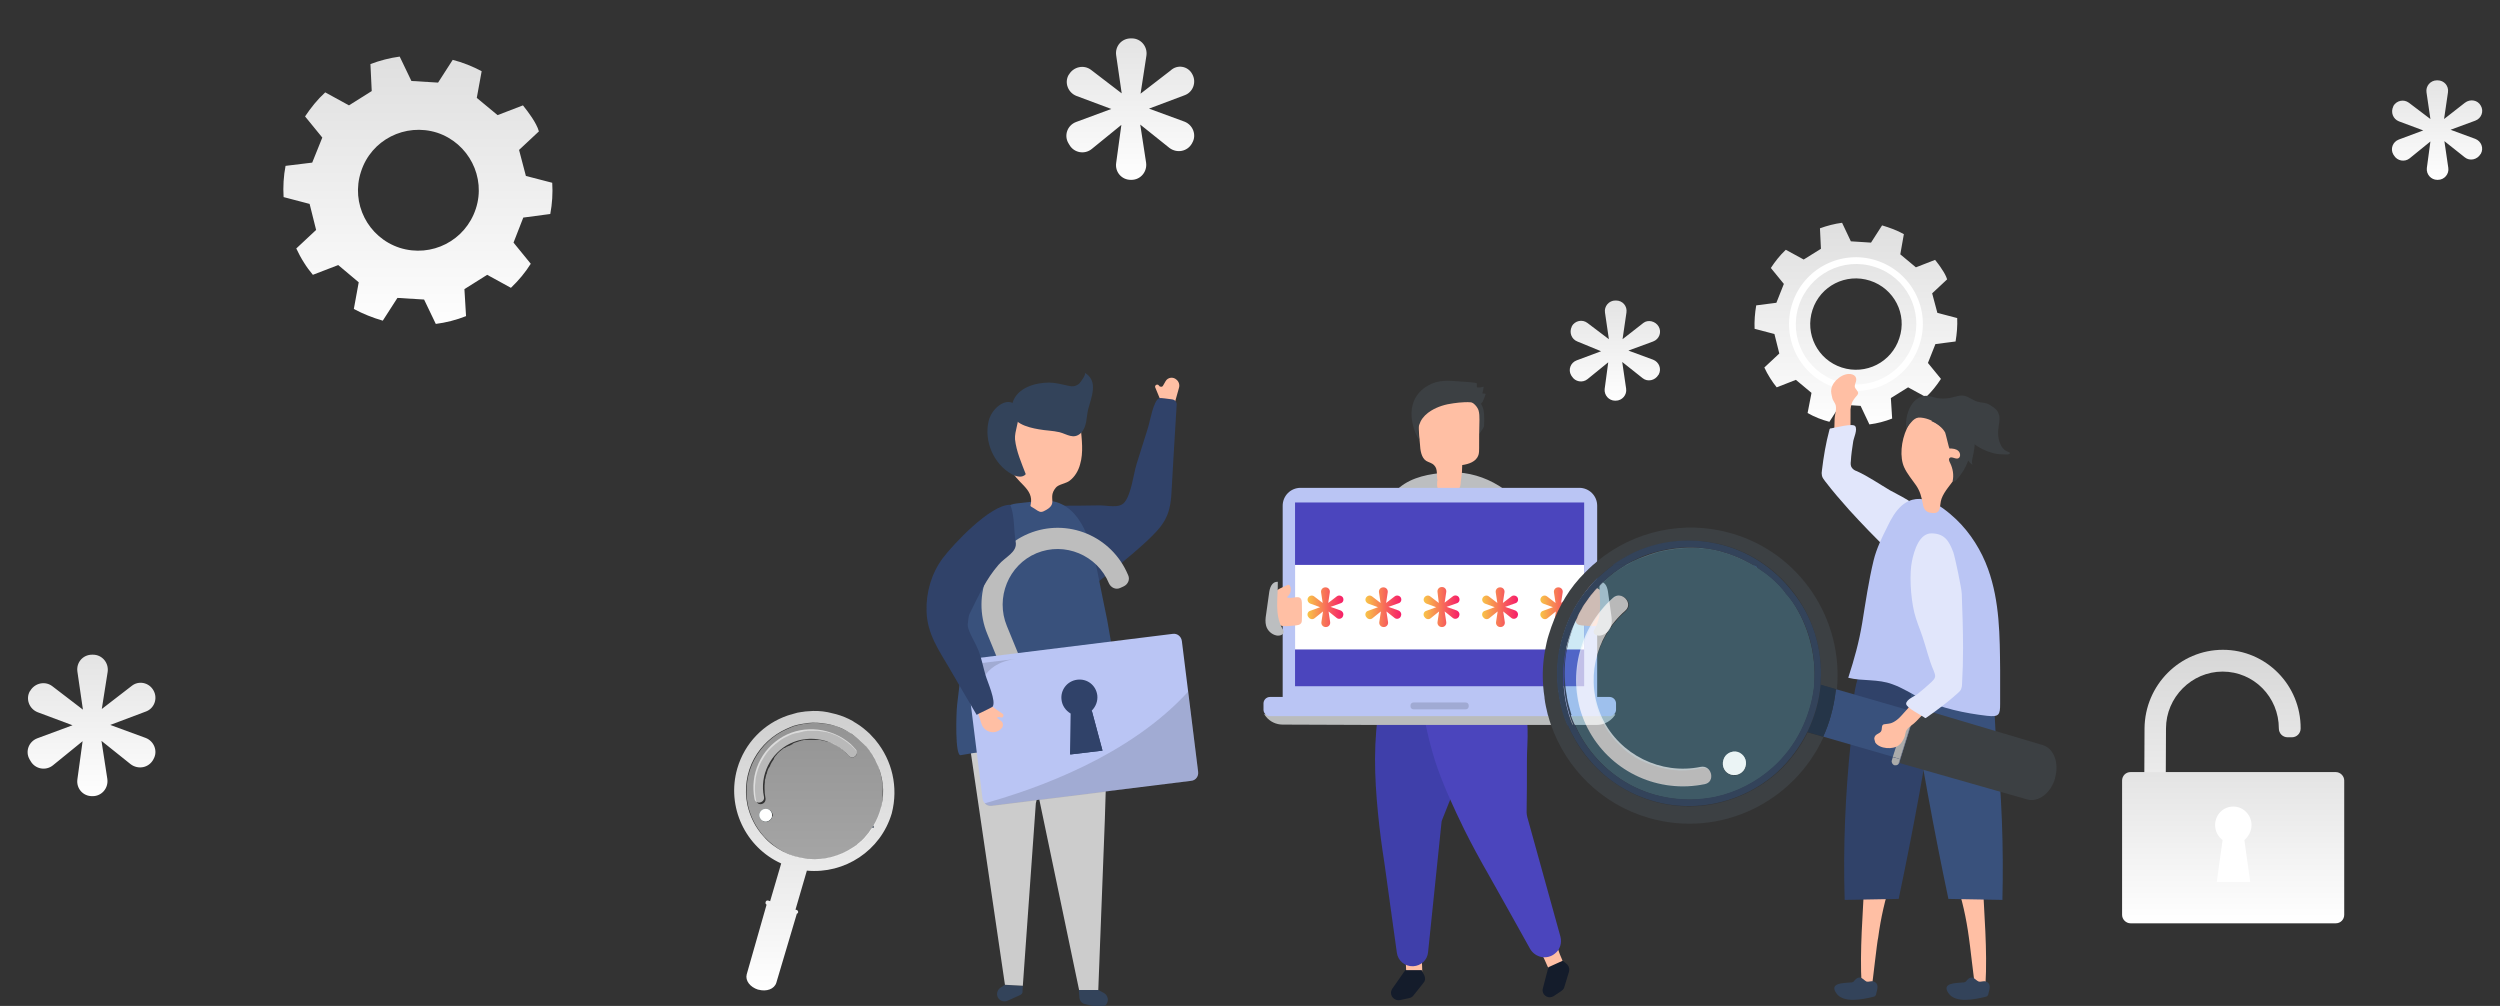 <?xml version="1.0" encoding="utf-8"?>
<!-- Generator: Adobe Illustrator 22.1.0, SVG Export Plug-In . SVG Version: 6.00 Build 0)  -->
<svg version="1.1" xmlns="http://www.w3.org/2000/svg" xmlns:xlink="http://www.w3.org/1999/xlink" x="0px" y="0px"
	 viewBox="0 0 768.7 309.3" style="enable-background:new 0 0 768.7 309.3;" xml:space="preserve">
<rect x="0" y="0" width="768.7" height="309.3" fill="#333333" stroke="none"/>
<style type="text/css">
	.st0{display:none;}
	.st1{opacity:0.8;}
	.st2{fill:#E1E6FB;}
	.st3{fill:#F4CDAF;}
	.st4{fill:#D1D1D1;}
	.st5{fill:#373791;}
	.st6{fill:#EFEFEF;}
	.st7{fill:#304269;}
	.st8{fill:#3F3FAA;}
	.st9{fill:#4B45BD;}
	.st10{fill:#DEDAE8;}
	.st11{fill:#BAC5F4;}
	.st12{fill:#3C4043;}
	.st13{fill:#FFFFFF;}
	.st14{fill:#F8F8FF;}
	.st15{fill:url(#SVGID_1_);}
	.st16{fill:url(#SVGID_2_);}
	.st17{fill:url(#SVGID_3_);}
	.st18{fill:url(#SVGID_4_);}
	.st19{fill:#F5F5FC;}
	.st20{fill:#F7F7F7;stroke:#E1E6FB;stroke-width:3;stroke-miterlimit:10;}
	.st21{fill:url(#SVGID_5_);}
	.st22{fill:url(#SVGID_6_);}
	.st23{fill:url(#SVGID_7_);}
	.st24{fill:url(#SVGID_8_);}
	.st25{fill:url(#SVGID_9_);}
	.st26{fill:#F7F7F7;}
	.st27{fill:url(#SVGID_10_);}
	.st28{fill:url(#SVGID_11_);}
	.st29{display:none;fill:#F7F7F7;}
	.st30{fill:url(#SVGID_12_);}
	.st31{fill:url(#SVGID_13_);}
	.st32{fill:url(#SVGID_14_);}
	.st33{fill:url(#SVGID_15_);}
	.st34{fill:url(#SVGID_16_);}
	.st35{fill:url(#SVGID_17_);}
	.st36{fill:#EAC5B0;}
	.st37{opacity:0.2;fill:#BAC5F4;}
	.st38{opacity:0.57;}
	.st39{fill:#E5E5E7;}
	.st40{fill:none;stroke:#D1D1D1;stroke-miterlimit:10;}
	.st41{fill:#47BEC4;}
	.st42{fill:none;stroke:#FFFFFF;stroke-width:2;stroke-miterlimit:10;}
	.st43{fill:#F77A4B;}
	.st44{fill:url(#SVGID_18_);}
	.st45{fill:url(#SVGID_19_);}
	.st46{fill:url(#SVGID_20_);}
	.st47{fill:url(#SVGID_21_);}
	.st48{fill:url(#SVGID_22_);}
	.st49{fill:url(#SVGID_23_);}
	.st50{fill:url(#SVGID_24_);}
	.st51{fill:url(#SVGID_25_);}
	.st52{fill:url(#SVGID_26_);}
	.st53{clip-path:url(#SVGID_28_);fill:#BAC5F4;}
	.st54{opacity:0.4;fill:#F1F2F2;}
	.st55{fill:#ACD9DD;}
	.st56{opacity:0.2;}
	.st57{fill:#FFFDF3;}
	.st58{fill:#232A35;}
	.st59{fill:#3B455A;}
	.st60{opacity:0.1;}
	.st61{fill:#000100;}
	.st62{fill:url(#SVGID_29_);}
	.st63{fill:url(#SVGID_30_);}
	.st64{fill:url(#SVGID_31_);}
	.st65{fill:url(#SVGID_32_);}
	.st66{fill:#BDBDBD;}
	.st67{fill:url(#SVGID_33_);}
	.st68{fill:#5A5A5C;}
	.st69{opacity:0.56;fill:url(#SVGID_34_);}
	.st70{opacity:0.66;fill:#FFFFFF;}
	.st71{fill:#C4DFE1;}
	.st72{fill:#33435A;}
	.st73{fill:#57859B;}
	.st74{fill:#427CCC;}
	.st75{fill:#FFBFA4;}
	.st76{fill:#141C2B;}
	.st77{fill:#BABCBC;}
	.st78{opacity:0.14;}
	.st79{fill:url(#SVGID_35_);}
	.st80{fill:url(#SVGID_36_);}
	.st81{fill:url(#SVGID_37_);}
	.st82{fill:url(#SVGID_38_);}
	.st83{fill:url(#SVGID_39_);}
	.st84{fill:url(#SVGID_40_);}
	.st85{display:inline;fill:url(#SVGID_41_);}
	.st86{display:inline;fill:url(#SVGID_42_);}
	.st87{display:inline;fill:url(#SVGID_43_);}
	.st88{display:inline;fill:url(#SVGID_44_);}
	.st89{display:inline;fill:url(#SVGID_45_);}
	.st90{display:inline;fill:url(#SVGID_46_);}
	.st91{fill:url(#SVGID_47_);}
	.st92{opacity:0.6;}
	.st93{fill:url(#SVGID_48_);}
	.st94{opacity:0.3;}
	.st95{fill:url(#SVGID_49_);}
	.st96{fill:url(#SVGID_50_);}
	.st97{fill:#DE937A;}
	.st98{fill:#28415A;}
	.st99{fill:#59595B;}
	.st100{fill:#39517C;}
	.st101{fill:#34383A;}
	.st102{fill:#F3CFC1;}
	.st103{fill:#FF6600;}
	.st104{fill:#D9E8F5;}
	.st105{fill:#F5CEB0;}
	.st106{fill:#F26101;}
	.st107{fill:#FFFFF2;}
	.st108{display:inline;}
	.st109{fill:#7DB5DB;}
	.st110{fill:#EFBFA5;}
	.st111{fill:#EACDB0;}
	.st112{fill:#4D4D4D;}
	.st113{display:inline;fill:#D8D8D8;stroke:#FFFFFF;stroke-miterlimit:10;}
	.st114{display:inline;fill:#BCBEC0;}
	.st115{display:inline;fill:#305399;}
	.st116{fill:#F0F1F1;}
	.st117{display:inline;opacity:0.1;fill:#000100;}
	.st118{display:inline;fill:#3B455A;}
	.st119{display:inline;fill:#7DB5DB;}
	.st120{fill:#98C7E2;}
	.st121{fill:#FFFDF0;}
	.st122{opacity:6.000000e-02;fill:#FFFFFF;}
	.st123{opacity:0.1;fill:#000100;}
	.st124{fill:url(#SVGID_51_);}
	.st125{fill:url(#SVGID_52_);}
	.st126{fill:url(#SVGID_53_);}
	.st127{fill:url(#SVGID_54_);}
	.st128{fill:url(#SVGID_55_);}
	.st129{fill:url(#SVGID_56_);}
	.st130{fill:url(#SVGID_57_);}
	.st131{fill:url(#SVGID_58_);}
	.st132{fill:#EAC1A4;}
	.st133{fill:#484F5B;}
	.st134{fill:#8CABEF;}
	.st135{fill:url(#SVGID_59_);}
	.st136{fill:url(#SVGID_60_);}
	.st137{fill:url(#SVGID_61_);}
	.st138{fill:url(#SVGID_62_);}
	.st139{fill:url(#SVGID_63_);}
	.st140{fill:url(#SVGID_64_);}
	.st141{fill:url(#SVGID_65_);}
	.st142{fill:url(#SVGID_66_);}
	.st143{fill:url(#SVGID_67_);}
	.st144{fill:url(#SVGID_68_);}
	.st145{fill:url(#SVGID_69_);}
	.st146{fill:url(#SVGID_70_);}
	.st147{fill:url(#SVGID_71_);}
	.st148{fill:url(#SVGID_72_);}
	.st149{fill:#BABCBE;}
	.st150{fill:#242449;}
	.st151{fill:#2F3787;}
	.st152{fill:#3D475B;}
	.st153{fill:#366362;}
	.st154{fill:#89B336;}
	.st155{fill:#96BD34;}
	.st156{opacity:7.000000e-02;}
	.st157{fill:#B5D381;}
	.st158{fill:#3B308A;}
	.st159{opacity:8.000000e-02;}
	.st160{fill:#F3E6DC;}
	.st161{fill:#92C59B;}
	.st162{fill:#88C9DA;}
	.st163{fill:#F9CD5B;}
	.st164{fill:#F6D5D5;}
	.st165{fill:#424DBF;}
	.st166{fill:#7EACF1;}
	.st167{fill:#F17187;}
	.st168{fill:#EAEAEA;}
	.st169{fill:#A0A2A6;}
	.st170{fill:#CE7361;}
	.st171{fill:#C7C8C9;}
	.st172{opacity:9.000000e-02;}
	.st173{opacity:0.15;}
	.st174{fill:#5B6475;}
	.st175{fill:#EDEDED;}
	.st176{fill:url(#SVGID_73_);}
	.st177{fill:url(#SVGID_74_);}
	.st178{fill:url(#SVGID_75_);}
	.st179{fill:url(#XMLID_27_);}
	.st180{fill:url(#SVGID_76_);}
	.st181{opacity:0.56;fill:url(#SVGID_77_);}
	.st182{fill:#CCCCCC;}
	.st183{opacity:0.15;fill:#181818;}
	.st184{fill:#BCBEC0;}
	.st185{fill:url(#SVGID_78_);}
	.st186{fill:url(#SVGID_79_);}
	.st187{fill:url(#SVGID_80_);}
	.st188{fill:url(#SVGID_81_);}
	.st189{fill:url(#SVGID_82_);}
	.st190{fill:url(#SVGID_83_);}
	.st191{fill:url(#SVGID_84_);}
	.st192{fill:url(#SVGID_85_);}
	.st193{fill:url(#SVGID_86_);}
	.st194{fill:#253548;}
	.st195{opacity:0.3;fill:#5BB5DC;}
	.st196{fill:#B26650;}
	.st197{fill:#ABABAB;}
</style>
<g id="Слой_1" class="st0">
</g>
<g id="Слой_9">
	<g id="Слой_3__x28_копия2_x29_" class="st1">
	</g>
	<g id="Слой_10">
		<g id="Слой_11">
		</g>
		<g id="Слой_11__x28_копия_x29_">
			<g id="Слой_11_копия_2">
			</g>
			<g id="Слой_11_копия_3">
			</g>
		</g>
	</g>
</g>
<g id="poezdki">
	<g id="Слой_3__x28_копия_x29_" class="st1">
	</g>
	<g id="Слой_8">
	</g>
</g>
<g id="auto">
	<g id="Слой_3">
		<g id="Слой_4">
		</g>
	</g>
</g>
<g id="nastroiki">
</g>
<g id="otzivi">
</g>
<g id="history">
	<g id="Слой_18">
	</g>
</g>
<g id="driver_x5F_history">
	<g id="Слой_21">
	</g>
	<g id="Слой_18__x28_копия_x29_">
	</g>
</g>
<g id="user_x5F_poezdki">
</g>
<g id="Слой_23">
	<g>
		<g>
			<g>
				<linearGradient id="SVGID_1_" gradientUnits="userSpaceOnUse" x1="570.708" y1="132.82" x2="570.708" y2="36.478">
					<stop  offset="0" style="stop-color:#FFFFFF"/>
					<stop  offset="1" style="stop-color:#CFCFCF"/>
				</linearGradient>
				<path class="st15" d="M597.1,82.8c-0.6-1-1.4-2-2.1-2.9l-5.9,2.3l-4.8-4l1.1-6.2c-2.1-1.2-4.4-2-6.7-2.7l-3.4,5.3l-6.2-0.4
					l-2.7-5.7c-2.3,0.3-4.6,0.9-6.8,1.7l0.3,6.3l-5.3,3.3l-5.5-3c-1.8,1.7-3.3,3.6-4.6,5.6l4,4.9l-2.3,5.8l-6.2,0.8
					c-0.4,2.4-0.6,4.8-0.5,7.2l6.1,1.6l1.5,6l-4.6,4.3c0.5,1.1,1.1,2.2,1.8,3.3c0.6,1,1.3,1.9,2,2.8l5.9-2.3l4.8,4l-1.2,6.2
					c2.1,1.2,4.4,2.1,6.7,2.7l3.4-5.3l6.2,0.4l2.7,5.7c2.4-0.3,4.7-0.9,7-1.8l-0.4-6.3l5.3-3.3l5.5,3c1.8-1.7,3.3-3.6,4.6-5.6
					l-4-4.9l2.3-5.8l6.2-0.8c0.4-2.4,0.6-4.8,0.5-7.2l-6.1-1.6l-1.6-6l4.6-4.3C598.4,84.9,597.8,83.8,597.1,82.8z M584,104
					c-2.4,7.4-10.3,11.4-17.7,9c-7.4-2.4-11.4-10.3-9-17.7c2.4-7.4,10.3-11.4,17.7-9C582.4,88.7,586.5,96.6,584,104z"/>
				<path class="st13" d="M577,80.1c-10.8-3.5-22.4,2.4-25.9,13.2c-3.5,10.8,2.4,22.4,13.2,25.9c10.8,3.5,22.4-2.4,25.9-13.2
					C593.8,95.2,587.8,83.6,577,80.1z M588.3,105.4c-3.2,9.7-13.6,15.1-23.3,11.9c-9.8-3.2-15.1-13.6-11.9-23.3
					c3.2-9.7,13.6-15.1,23.4-11.9C586.2,85.2,591.5,95.6,588.3,105.4z"/>
			</g>
			<g>
				<linearGradient id="SVGID_2_" gradientUnits="userSpaceOnUse" x1="128.604" y1="102.476" x2="128.604" y2="-25.21">
					<stop  offset="0" style="stop-color:#FFFFFF"/>
					<stop  offset="1" style="stop-color:#CFCFCF"/>
				</linearGradient>
				<path class="st16" d="M163.6,36.2c-0.9-1.3-1.8-2.6-2.8-3.8l-7.8,3l-6.4-5.3l1.5-8.2c-2.8-1.5-5.8-2.7-8.9-3.5l-4.5,7l-8.2-0.5
					l-3.6-7.5c-3,0.4-6.1,1.2-9,2.3l0.4,8.3l-7,4.4l-7.3-4c-2.4,2.2-4.4,4.7-6.2,7.4l5.3,6.5l-3.1,7.7L87.8,51
					c-0.6,3.1-0.8,6.4-0.6,9.6l8,2.1l2,8l-6.1,5.7c0.7,1.5,1.5,3,2.4,4.4c0.8,1.3,1.7,2.5,2.7,3.7l7.8-3l6.3,5.3l-1.5,8.2
					c2.8,1.5,5.8,2.7,8.9,3.6l4.5-7l8.2,0.5l3.6,7.5c3.1-0.4,6.3-1.2,9.3-2.4l-0.5-8.3l7-4.4l7.3,4c2.4-2.3,4.4-4.7,6.1-7.4
					l-5.3-6.5l3-7.7l8.3-1.1c0.6-3.2,0.8-6.4,0.6-9.6l-8.1-2.1l-2.1-8l6.1-5.7C165.3,39,164.5,37.6,163.6,36.2z M146.3,64.2
					c-3.2,9.8-13.6,15.1-23.4,12c-9.8-3.2-15.1-13.7-11.9-23.4c3.1-9.8,13.6-15.1,23.4-12C144.1,44,149.5,54.5,146.3,64.2z"/>
			</g>
		</g>
		<g>
			<g>
				<g id="XMLID_28_">
					<g id="XMLID_29_">
						<g id="XMLID_32_">
							<linearGradient id="SVGID_3_" gradientUnits="userSpaceOnUse" x1="683.273" y1="274.24" x2="683.273" y2="185.672">
								<stop  offset="0" style="stop-color:#FFFFFF"/>
								<stop  offset="1" style="stop-color:#CFCFCF"/>
							</linearGradient>
							<path class="st17" d="M700.7,224L700.7,224c0,1.5,1.2,2.7,2.7,2.7l1.3,0c1.5,0,2.7-1.2,2.7-2.7l0,0
								c0.1-13.3-10.6-24.2-23.9-24.2c-13.2,0-24,10.8-24.1,24.2l-0.1,22.1l6.6,0l0.1-22.1c0-9.6,7.9-17.5,17.4-17.5
								C693,206.5,700.7,214.3,700.7,224z"/>
						</g>
						<g id="XMLID_30_">
							<linearGradient id="XMLID_27_" gradientUnits="userSpaceOnUse" x1="686.697" y1="283.77" x2="686.697" y2="202.283">
								<stop  offset="0" style="stop-color:#FFFFFF"/>
								<stop  offset="1" style="stop-color:#CFCFCF"/>
							</linearGradient>
							<path id="XMLID_31_" class="st179" d="M720.8,281.3c0,1.4-1.1,2.6-2.6,2.6l-63.1,0c-1.4,0-2.6-1.2-2.6-2.6l0-41.3
								c0-1.4,1.1-2.6,2.6-2.6l63.1,0c1.4,0,2.6,1.2,2.6,2.6L720.8,281.3z"/>
						</g>
					</g>
				</g>
				<path class="st13" d="M692.3,253.7c0-3.1-2.5-5.7-5.6-5.7c-3.1,0-5.6,2.5-5.6,5.7c0,1.9,0.9,3.5,2.3,4.6l-1.8,12.9l10.3,0
					l-1.8-12.9C691.4,257.2,692.3,255.5,692.3,253.7z"/>
			</g>
		</g>
		<g>
			<path class="st66" d="M244.5,267.1c0.7,0.2,1.5,0.3,2.2,0.4C246,267.4,245.2,267.3,244.5,267.1z M246.7,267.5
				c0.4,0.1,0.7,0.1,1.1,0.1C247.5,267.6,247.1,267.6,246.7,267.5z"/>
			<linearGradient id="SVGID_4_" gradientUnits="userSpaceOnUse" x1="250.193" y1="304.481" x2="250.193" y2="218.646">
				<stop  offset="0" style="stop-color:#FFFFFF"/>
				<stop  offset="1" style="stop-color:#CFCFCF"/>
			</linearGradient>
			<path class="st18" d="M269.3,227.7c-0.2-0.3-0.4-0.5-0.7-0.8c-0.4-0.4-0.8-0.9-1.2-1.3c-1.3-1.2-2.6-2.3-4.1-3.2
				c-0.4-0.2-0.8-0.5-1.1-0.7c-1.6-0.9-3.3-1.6-5.1-2.1c-0.8-0.2-1.7-0.4-2.5-0.6c-2-0.4-4.1-0.5-6.1-0.3c-0.6,0-1.2,0.1-1.8,0.2
				c0,0-0.1,0-0.1,0c-0.9,0.1-1.8,0.3-2.7,0.6c-0.1,0-0.2,0.1-0.3,0.1c-0.5,0.1-1,0.3-1.4,0.4c-7.3,2.5-13.2,8.4-15.5,16.3
				c-3.4,11.8,2.5,24.2,13.5,29.2l-3.4,11.6l-0.6-0.2c-0.4-0.1-0.7,0.1-0.8,0.5l0,0.1c-0.1,0.3,0.1,0.5,0.3,0.7l-6.1,21.4
				c-0.5,1.9,1,3.9,3.5,4.7l0.1,0c2.5,0.7,4.9-0.2,5.5-2.1l6.3-21.2l-0.1,0c0.2,0,0.4-0.2,0.5-0.4l0,0c0.1-0.3-0.1-0.7-0.4-0.8
				l-0.4-0.1l3.5-12c11.6,1.1,22.7-6.1,26.1-17.6C276.3,242,274.3,233.8,269.3,227.7z M270.9,248.2c-0.5,2-1.3,3.9-2.3,5.6v0.7h-0.5
				c0,0,0,0,0,0.1c-0.1,0.1-0.2,0.3-0.3,0.4c-0.1,0.1-0.2,0.2-0.3,0.4c0,0.1-0.1,0.1-0.1,0.2c-0.1,0.1-0.2,0.2-0.2,0.3
				c-0.5,0.6-1,1.2-1.5,1.8c-0.1,0.1-0.2,0.2-0.3,0.3c-0.2,0.2-0.3,0.3-0.5,0.5c-0.1,0.1-0.2,0.2-0.4,0.3c-0.1,0.1-0.2,0.2-0.3,0.3
				c-0.1,0.1-0.2,0.2-0.3,0.2c0,0-0.1,0-0.1,0.1c-0.1,0.1-0.2,0.2-0.3,0.3c0,0-0.1,0.1-0.1,0.1c-0.1,0.1-0.2,0.2-0.3,0.2
				c-0.3,0.2-0.6,0.4-0.9,0.6c-3.9,2.6-8.7,3.9-13.4,3.5c-0.3,0-0.6,0-0.8-0.1c-2.5-0.3-4.9-1-7.1-2.1c-2.3-1.2-4.4-2.7-6.1-4.7
				c-2.5-2.7-4.2-6.1-5-9.7c-1-4.8-0.3-10,2.1-14.3c2.2-4,5.7-7.2,9.9-9.1c0.5-0.2,1-0.4,1.4-0.6c0.1,0,0.1,0,0.2-0.1
				c0.1,0,0.1,0,0.2-0.1c0.9-0.3,1.8-0.5,2.8-0.7c0,0,0.1,0,0.1,0c0.6-0.1,1.2-0.2,1.8-0.3c2-0.2,4.1-0.1,6.1,0.3
				c1.2,0.2,2.5,0.6,3.6,1c0.1,0,0.1,0,0.2,0.1c0.5,0.2,1,0.4,1.5,0.7c0,0,0.1,0,0.1,0.1h0c0.1,0,0.2,0.1,0.3,0.1
				c0.1,0.1,0.2,0.1,0.3,0.2c0.2,0.1,0.5,0.3,0.7,0.4l0.1,0.1c0.1,0.1,0.2,0.1,0.4,0.2c0.1,0,0.1,0.1,0.2,0.1
				c0.1,0.1,0.3,0.2,0.4,0.3c0.1,0.1,0.2,0.2,0.4,0.3c0.2,0.2,0.5,0.4,0.7,0.5c0.2,0.2,0.5,0.4,0.7,0.6c0.1,0.1,0.1,0.1,0.2,0.2
				c0.1,0.1,0.2,0.2,0.3,0.3c0.4,0.4,0.8,0.7,1.2,1.1c0.2,0.2,0.3,0.4,0.5,0.5c0,0,0.1,0.1,0.1,0.1c0.1,0.2,0.3,0.3,0.4,0.5
				c0.2,0.2,0.3,0.4,0.5,0.6c0.1,0.1,0.2,0.2,0.2,0.3c0.1,0.1,0.1,0.2,0.2,0.3c0.1,0.1,0.2,0.3,0.3,0.4c0.1,0.1,0.1,0.2,0.2,0.3
				c0.1,0.1,0.1,0.2,0.2,0.3c0.1,0.1,0.2,0.3,0.2,0.4c0,0,0,0,0,0c0,0,0,0,0,0c0.1,0.1,0.1,0.2,0.2,0.3c0.1,0.2,0.2,0.3,0.3,0.5
				s0.2,0.3,0.2,0.5C271.5,238.2,272.2,243.4,270.9,248.2z"/>
			<path class="st68" d="M259.8,224.4c0,0,0.1,0,0.1,0.1C259.9,224.5,259.9,224.4,259.8,224.4z"/>
			<linearGradient id="SVGID_5_" gradientUnits="userSpaceOnUse" x1="250.472" y1="263.476" x2="250.472" y2="197.547">
				<stop  offset="0" style="stop-color:#FFFFFF"/>
				<stop  offset="1" style="stop-color:#CFCFCF"/>
			</linearGradient>
			<path style="opacity:0.56;fill:url(#SVGID_5_);" d="M249.3,224.2c-0.1,0-0.1,0-0.2,0c0.1,0,0.2,0,0.3,0
				C249.4,224.2,249.4,224.2,249.3,224.2z M271.4,241.2c0-0.2-0.1-0.5-0.1-0.7c0-0.1,0-0.2-0.1-0.4c0-0.2-0.1-0.5-0.1-0.7
				c0-0.2-0.1-0.3-0.1-0.5c0,0,0-0.1,0-0.1c0,0,0,0,0-0.1c0-0.1,0-0.2-0.1-0.3c0-0.1-0.1-0.2-0.1-0.4c0-0.1-0.1-0.2-0.1-0.3
				c0,0,0,0,0-0.1c0-0.1-0.1-0.2-0.1-0.3c0-0.1-0.1-0.2-0.1-0.3c0-0.1-0.1-0.3-0.1-0.4c0-0.1-0.1-0.3-0.1-0.4c0-0.1-0.1-0.2-0.1-0.3
				c0-0.1-0.1-0.2-0.1-0.3c0-0.1-0.1-0.2-0.1-0.3c0-0.1-0.1-0.2-0.1-0.3c-0.1-0.2-0.1-0.3-0.2-0.5c-0.1-0.1-0.1-0.3-0.2-0.4
				c0,0,0,0,0,0c-0.1-0.2-0.2-0.3-0.2-0.5c-0.1-0.2-0.2-0.3-0.2-0.5c-0.1-0.1-0.1-0.2-0.2-0.3c0,0,0,0,0,0c-0.1-0.2-0.2-0.4-0.4-0.6
				c-0.1-0.1-0.2-0.3-0.3-0.4c-0.1-0.1-0.1-0.2-0.2-0.3c-0.3-0.4-0.6-0.9-1-1.3c-0.1-0.1-0.2-0.2-0.3-0.3c-0.1-0.2-0.3-0.3-0.4-0.5
				c-0.1-0.1-0.1-0.2-0.2-0.3c-0.1-0.1-0.2-0.2-0.3-0.3c-0.1-0.1-0.1-0.1-0.2-0.2c-0.1-0.1-0.2-0.2-0.3-0.3
				c-0.2-0.2-0.4-0.4-0.6-0.6c-0.4-0.3-0.8-0.7-1.2-1c-0.1-0.1-0.2-0.2-0.3-0.2c0,0,0,0-0.1,0c-0.1,0-0.1-0.1-0.2-0.1
				c-0.1,0-0.1-0.1-0.2-0.1c0,0,0,0,0,0c-0.1-0.1-0.3-0.2-0.4-0.3c-0.1-0.1-0.3-0.2-0.4-0.3c0,0-0.1-0.1-0.1-0.1
				c-0.1-0.1-0.2-0.2-0.4-0.2c-0.1-0.1-0.3-0.2-0.4-0.3c-0.1,0-0.1-0.1-0.2-0.1c-0.1,0-0.1-0.1-0.2-0.1c-0.1-0.1-0.2-0.1-0.3-0.2
				c-0.1,0-0.2-0.1-0.3-0.1h0c0,0-0.1,0-0.1-0.1c-0.5-0.2-1-0.5-1.5-0.7c-0.1,0-0.1,0-0.2-0.1c-1.2-0.5-2.4-0.8-3.6-1
				c-2-0.4-4.1-0.5-6.1-0.3c-0.6,0.1-1.2,0.1-1.8,0.3c0,0-0.1,0-0.1,0c-0.9,0.2-1.9,0.4-2.8,0.7c-0.1,0-0.1,0-0.2,0.1
				c-0.1,0-0.1,0-0.2,0.1c-0.5,0.2-1,0.4-1.4,0.6c-4.2,1.8-7.7,5.1-9.9,9.1c-2.4,4.3-3.1,9.5-2.1,14.3c0.8,3.6,2.5,6.9,5,9.7
				c1.8,1.9,3.8,3.5,6.1,4.7c2.2,1.1,4.6,1.9,7.1,2.1c0.3,0,0.6,0.1,0.8,0.1c4.7,0.4,9.5-0.9,13.4-3.5c0.3-0.2,0.6-0.4,0.9-0.6
				c0.1-0.1,0.2-0.1,0.3-0.2c0,0,0.1-0.1,0.1-0.1c0.1-0.1,0.2-0.2,0.3-0.3c0,0,0.1,0,0.1-0.1c0.1-0.1,0.2-0.2,0.3-0.2
				c0.1-0.1,0.2-0.2,0.3-0.3c0.1-0.1,0.2-0.2,0.4-0.3c0.2-0.2,0.3-0.3,0.5-0.5c0.1-0.1,0.2-0.2,0.3-0.3c0.5-0.6,1-1.2,1.5-1.8
				c0.1-0.1,0.2-0.2,0.2-0.3c0-0.1,0.1-0.1,0.1-0.2c0.1-0.1,0.2-0.2,0.3-0.4c0.1-0.1,0.2-0.3,0.3-0.4c0,0,0,0,0-0.1
				c0.2-0.2,0.3-0.5,0.5-0.7c0.8-1.5,1.5-3,2-4.7c0.1-0.2,0.1-0.4,0.1-0.5c0-0.2,0.1-0.4,0.1-0.5v0c0-0.2,0.1-0.3,0.1-0.5
				c0-0.2,0.1-0.4,0.1-0.6c0-0.2,0.1-0.5,0.1-0.7c0-0.1,0-0.2,0-0.4c0-0.2,0-0.3,0.1-0.5c0-0.1,0-0.1,0-0.2c0-0.1,0-0.3,0-0.4
				c0-0.1,0-0.2,0-0.2c0-0.2,0-0.3,0-0.4c0-0.1,0-0.2,0-0.3c0,0,0-0.1,0-0.1c0-0.2,0-0.4,0-0.6C271.5,242.4,271.4,241.8,271.4,241.2
				z M237.4,251.1c0,0,0,0.1,0,0.1c0,0.1,0,0.1-0.1,0.2c0,0.1-0.1,0.2-0.1,0.3c-0.1,0.1-0.1,0.2-0.2,0.3c0,0,0,0,0,0
				c0,0-0.1,0.1-0.1,0.1c-0.5,0.5-1.2,0.7-1.9,0.5c-0.2,0-0.3-0.1-0.4-0.2c-0.1-0.1-0.3-0.2-0.4-0.3c-0.5-0.5-0.7-1.2-0.5-1.9
				c0.1-0.3,0.3-0.6,0.5-0.8c0.2-0.2,0.5-0.4,0.8-0.5c0.4-0.1,0.8-0.1,1.2,0c0.2,0.1,0.4,0.2,0.6,0.3c0.1,0.1,0.2,0.1,0.2,0.2
				c0.1,0.1,0.1,0.2,0.2,0.2c0.1,0.2,0.2,0.3,0.3,0.5c0.1,0.3,0.1,0.6,0.1,0.9C237.4,251,237.4,251,237.4,251.1z M261.5,232.8
				c-0.1,0-0.2-0.1-0.3-0.2c0,0-0.1-0.1-0.1-0.1c0,0-0.1-0.1-0.1-0.1c0,0-0.1-0.1-0.1-0.1c-0.1-0.1-0.1-0.1-0.2-0.2
				c-0.1-0.1-0.1-0.1-0.2-0.2c0,0-0.1-0.1-0.1-0.1c-0.1-0.1-0.1-0.1-0.2-0.2c-0.1-0.1-0.1-0.1-0.2-0.2c-0.1-0.1-0.2-0.2-0.3-0.3
				c-0.1-0.1-0.1-0.1-0.2-0.2c0,0-0.1-0.1-0.1-0.1c-0.1-0.1-0.1-0.1-0.2-0.1c0,0-0.1,0-0.1-0.1c0,0-0.1-0.1-0.1-0.1
				c-0.1-0.1-0.1-0.1-0.2-0.2c0,0-0.1,0-0.1-0.1c-0.1,0-0.1-0.1-0.2-0.1c-0.2-0.2-0.5-0.3-0.7-0.5c-0.1-0.1-0.2-0.1-0.3-0.2
				c-0.1-0.1-0.2-0.1-0.3-0.2c-0.1,0-0.1-0.1-0.2-0.1c-0.1-0.1-0.2-0.1-0.3-0.2c-0.1-0.1-0.2-0.1-0.3-0.2c0,0-0.1,0-0.1,0
				c0,0,0,0,0,0c-0.1,0-0.1-0.1-0.2-0.1c-0.1,0-0.2-0.1-0.2-0.1c0,0,0,0,0,0c0,0,0,0-0.1,0c-0.3-0.1-0.5-0.2-0.8-0.3c0,0,0,0,0,0
				c-0.1,0-0.2-0.1-0.3-0.1c0,0-0.1,0-0.1,0c0,0-0.1,0-0.1,0c0,0,0,0,0,0c0,0-0.1,0-0.1,0c-0.1,0-0.2-0.1-0.3-0.1
				c-0.1,0-0.2-0.1-0.3-0.1c-0.4-0.1-0.9-0.2-1.3-0.3c-0.1,0-0.2,0-0.3-0.1c-0.1,0-0.1,0-0.2,0c0,0,0,0-0.1,0c0,0-0.1,0-0.1,0
				c0,0-0.1,0-0.1,0c-0.1,0-0.1,0-0.2,0c0,0,0,0,0,0c-0.1,0-0.2,0-0.2,0c-0.1,0-0.2,0-0.2,0c-0.1,0-0.3,0-0.4,0c0,0-0.1,0-0.1,0
				c-0.1,0-0.3,0-0.4,0c0,0,0,0-0.1,0c-0.1,0-0.1,0-0.2,0c-0.2,0-0.4,0-0.7,0c-0.1,0-0.2,0-0.2,0c-0.1,0-0.3,0-0.4,0
				c0,0-0.1,0-0.1,0c-0.1,0-0.2,0-0.4,0c-0.1,0-0.1,0-0.2,0c-0.1,0-0.1,0-0.2,0c-0.1,0-0.2,0-0.3,0c-0.1,0-0.3,0-0.4,0.1
				c-0.2,0-0.3,0.1-0.5,0.1c0,0,0,0,0,0c-0.1,0-0.2,0-0.3,0.1c-0.1,0-0.3,0.1-0.4,0.1c-0.2,0.1-0.4,0.1-0.6,0.2
				c-0.1,0-0.2,0.1-0.3,0.1c-0.1,0-0.2,0.1-0.3,0.1c-0.1,0-0.2,0.1-0.3,0.1c-0.1,0-0.1,0-0.2,0.1c0,0,0,0,0,0
				c-0.1,0-0.1,0.1-0.2,0.1c-0.1,0-0.1,0-0.1,0.1c-0.1,0-0.1,0-0.1,0.1c-0.1,0.1-0.2,0.1-0.4,0.2c-0.1,0-0.2,0.1-0.3,0.2
				c-0.1,0-0.2,0.1-0.3,0.1c-0.1,0-0.2,0.1-0.3,0.1c0,0,0,0,0,0c-0.1,0-0.1,0.1-0.2,0.1c0,0,0,0,0,0c-0.1,0-0.2,0.1-0.2,0.1
				c0,0-0.1,0-0.1,0c0,0,0,0,0,0c0,0-0.1,0.1-0.1,0.1c-0.1,0-0.1,0.1-0.2,0.1c-0.1,0.1-0.2,0.2-0.4,0.2c0,0,0,0-0.1,0
				c-0.1,0.1-0.3,0.2-0.4,0.3c-0.1,0.1-0.2,0.1-0.2,0.2c0,0,0,0-0.1,0c0,0-0.1,0.1-0.1,0.1c0,0,0,0-0.1,0.1
				c-0.1,0.1-0.2,0.2-0.4,0.3c0,0,0,0,0,0c-0.1,0.1-0.2,0.2-0.3,0.3c0,0,0,0-0.1,0.1c-0.1,0.1-0.2,0.2-0.3,0.3
				c-0.1,0.1-0.2,0.2-0.3,0.4c-0.1,0.1-0.1,0.1-0.2,0.2c-0.1,0.1-0.2,0.2-0.3,0.4c-0.1,0.1-0.2,0.2-0.2,0.3c0,0,0,0,0,0
				c0,0.1-0.1,0.1-0.1,0.2c0,0,0,0,0,0.1c0,0.1-0.1,0.1-0.1,0.2c-0.1,0.1-0.1,0.2-0.2,0.3c-0.1,0.1-0.1,0.2-0.2,0.3
				c-0.2,0.3-0.4,0.6-0.5,0.9c0,0,0,0,0,0c-0.1,0.1-0.2,0.3-0.2,0.5c-0.1,0.2-0.2,0.3-0.3,0.5c-0.1,0.1-0.1,0.2-0.2,0.3
				c0,0.1-0.1,0.1-0.1,0.2c0,0.1-0.1,0.2-0.1,0.3c-0.1,0.2-0.2,0.4-0.2,0.6c0,0.1-0.1,0.3-0.1,0.4c0,0.1,0,0.1-0.1,0.2
				c0,0.1-0.1,0.2-0.1,0.3c0,0,0,0.1,0,0.1c0,0,0,0,0,0c0,0.1-0.1,0.2-0.1,0.3c0,0.2-0.1,0.3-0.1,0.5c0,0.1,0,0.2-0.1,0.3
				c-0.1,0.3-0.1,0.5-0.1,0.8c0,0.1,0,0.1,0,0.2c0,0.3-0.1,0.6-0.1,1c0,0.2,0,0.3,0,0.5c0,0.2,0,0.3,0,0.5c0,1,0.1,2,0.3,3
				c0,0.1,0,0.2,0,0.3c0,1.1-1.2,1.7-2,1.4c-0.1,0-0.1,0-0.2-0.1c-0.1-0.1-0.2-0.1-0.3-0.2c-0.2-0.2-0.3-0.4-0.4-0.8
				c-0.4-2-0.5-4-0.2-5.9c0-0.1,0-0.2,0-0.3c0-0.3,0.1-0.5,0.1-0.8c0.3-1.4,0.7-2.8,1.3-4.1c0.2-0.5,0.5-1,0.8-1.5
				c0.2-0.3,0.4-0.7,0.6-1c0.3-0.5,0.7-1,1-1.4c0,0,0,0,0,0c0.3-0.3,0.5-0.6,0.8-0.9c0.1-0.1,0.3-0.3,0.4-0.4
				c0.3-0.3,0.6-0.5,0.9-0.8c0.1-0.1,0.3-0.3,0.5-0.4c0.5-0.4,0.9-0.7,1.4-1.1c0.3-0.2,0.7-0.4,1-0.6c0.1-0.1,0.3-0.1,0.4-0.2
				c0.1,0,0.1-0.1,0.2-0.1c0.2-0.1,0.3-0.2,0.5-0.2c0,0,0.1,0,0.1-0.1c0.1,0,0.1,0,0.2-0.1c0.2-0.1,0.3-0.1,0.5-0.2
				c0.1,0,0.2-0.1,0.3-0.1c0,0,0.1,0,0.1-0.1c0.1,0,0.2-0.1,0.4-0.1c0.2-0.1,0.4-0.1,0.6-0.2c0,0,0.1,0,0.1,0c0.1,0,0.2-0.1,0.3-0.1
				c0,0,0,0,0,0c0,0,0,0,0.1,0c0,0,0,0,0,0c0,0,0.1,0,0.1,0c0,0,0.1,0,0.1,0c0.1,0,0.1,0,0.2-0.1c0,0,0,0,0,0c0.1,0,0.1,0,0.2,0
				c0,0,0,0,0.1,0c0.1,0,0.2,0,0.3-0.1c0.3-0.1,0.5-0.1,0.8-0.2c0.1,0,0.2,0,0.3-0.1c0,0,0.1,0,0.1,0c0.2,0,0.4-0.1,0.6-0.1
				c0.2,0,0.4,0,0.6-0.1c0.1,0,0.2,0,0.3,0c0,0,0.1,0,0.1,0c0.1,0,0.2,0,0.2,0c0.2,0,0.3,0,0.5,0c0.1,0,0.2,0,0.2,0
				c0.1,0,0.2,0,0.3,0c0.1,0,0.2,0,0.3,0c0,0,0.1,0,0.1,0c0.1,0,0.2,0,0.2,0c0.1,0,0.2,0,0.2,0c0,0,0.1,0,0.1,0c0,0,0,0,0,0
				c0.1,0,0.2,0,0.2,0c0.1,0,0.2,0,0.3,0c0,0,0,0,0,0c0,0,0.1,0,0.1,0c0.4,0,0.8,0.1,1.2,0.2c0.1,0,0.1,0,0.2,0c0.1,0,0.2,0,0.3,0.1
				c0,0,0,0,0.1,0c0,0,0.1,0,0.1,0c0,0,0.1,0,0.1,0c0,0,0,0,0.1,0c0.2,0,0.4,0.1,0.5,0.1c0,0,0.1,0,0.1,0c0.1,0,0.3,0.1,0.4,0.1
				c0.1,0,0.1,0,0.2,0.1c0.2,0,0.3,0.1,0.5,0.1c0.3,0.1,0.6,0.2,0.9,0.3c0,0,0.1,0,0.1,0.1c0.1,0,0.2,0.1,0.3,0.1c0,0,0.1,0,0.1,0
				c0.1,0,0.1,0.1,0.2,0.1c0.2,0.1,0.3,0.1,0.5,0.2c0.1,0,0.2,0.1,0.2,0.1c0,0,0.1,0,0.1,0.1c0.2,0.1,0.4,0.2,0.6,0.3
				c0.1,0.1,0.2,0.1,0.3,0.2c0.1,0,0.1,0.1,0.2,0.1c0,0,0.1,0.1,0.1,0.1c0.6,0.4,1.2,0.7,1.8,1.2c0.1,0.1,0.2,0.1,0.2,0.2
				c0.1,0.1,0.3,0.2,0.4,0.3c0.1,0.1,0.3,0.2,0.4,0.3c0.1,0.1,0.3,0.2,0.4,0.4c0.1,0.1,0.3,0.3,0.4,0.4c0.3,0.3,0.5,0.5,0.7,0.8
				C264.3,231.7,262.7,233.4,261.5,232.8z M249.3,224.2c-0.1,0-0.1,0-0.2,0c0.1,0,0.2,0,0.3,0C249.4,224.2,249.4,224.2,249.3,224.2z
				"/>
			<path class="st70" d="M240.7,226.5c-6.8,3.9-10.2,11.6-8.7,19.2c0.4,1.9,3.3,1.1,2.9-0.7c-1.4-6.6,2-13.5,8.1-16.4
				c6.1-2.9,13.5-1.3,18,3.8c1.3,1.4,3.4-0.6,2.1-2c-0.5-0.6-1-1.1-1.5-1.6C255.9,223.8,247.4,222.7,240.7,226.5z"/>
			<path class="st71" d="M233.6,250.1c-0.3,1,0.3,2.1,1.3,2.4c1,0.3,2.1-0.3,2.4-1.3c0.3-1-0.3-2.1-1.3-2.4
				C235,248.5,233.9,249.1,233.6,250.1z"/>
			<path class="st13" d="M233.6,250.1c-0.3,1,0.3,2.1,1.3,2.4c1,0.3,2.1-0.3,2.4-1.3c0.3-1-0.3-2.1-1.3-2.4
				C235,248.5,233.9,249.1,233.6,250.1z"/>
			<path class="st72" d="M268.6,253.8v0.7h-0.4c0,0,0,0,0,0c0.1-0.1,0.1-0.2,0.2-0.4C268.5,254.1,268.6,253.9,268.6,253.8z"/>
			<path class="st73" d="M260,224.5c0.1,0,0.2,0.1,0.3,0.1C260.2,224.6,260.1,224.5,260,224.5z"/>
			<path class="st74" d="M268.6,253.8c-0.1,0.1-0.1,0.2-0.2,0.4c-0.1,0.1-0.1,0.2-0.2,0.4c0,0,0,0,0,0h0
				C268.3,254.3,268.5,254.1,268.6,253.8z"/>
		</g>
		<g>
			<g>
				<path class="st75" d="M357.1,123.7l4,0.6l1.4-5c0.3-0.9,0-2-0.8-2.6l0,0c-1-0.9-2.6-0.7-3.3,0.5l-0.8,1.4
					c-0.1,0.2-0.4,0.4-0.7,0.3l0,0c-0.2,0-0.4-0.1-0.5-0.3l-0.1-0.1c-0.2-0.3-0.6-0.3-0.9-0.1l0,0c-0.2,0.2-0.3,0.5-0.2,0.7
					L357.1,123.7z"/>
			</g>
			<g>
				<g>
					<path class="st7" d="M328.2,166.8c-1.9-5.8-3.2-11.3-3.1-11.3c4.2,0,8.4,0,12.6-0.1c2.7-0.1,6.5,1.1,8.1-1
						c2.1-2.6,2.7-8.6,3.7-11.8c1.1-3.6,2.3-7.2,3.4-10.8c0.7-2.1,1.7-8.7,3.6-9.4c0.3-0.1,2.4,0.2,3.9,0.4c0.9,0.1,1.5,0.9,1.4,1.7
						c-0.3,4.9-0.6,9.9-0.9,14.8c-0.2,4.1-0.5,8.2-0.7,12.3c-0.4,7.2-2.4,9.9-7.6,14.8c-5.2,4.8-10.8,9.2-16.3,13.6
						C333.8,182,330.5,174.1,328.2,166.8z"/>
				</g>
			</g>
		</g>
		<g>
			<g>
				<g id="XMLID_110_">
					<path class="st72" d="M333.5,308.7l4.2,1c1,0.3,2.1-0.2,2.6-1.1l0,0c0.7-1.1,0.3-2.6-0.9-3.3l-1.7-0.9l-6,0l0.2,2.4
						C332,307.7,332.6,308.5,333.5,308.7z"/>
				</g>
				<g id="XMLID_109_">
					<path class="st72" d="M314.5,303.1l-0.1,1.9c0,0.4-0.3,0.7-0.6,0.9l-4,1.8c-0.9,0.4-2,0.2-2.7-0.6l0,0
						c-0.9-1.1-0.6-2.6,0.5-3.4l1.4-0.9L314.5,303.1z"/>
				</g>
				<polygon class="st182" points="338.7,212.5 341.7,222.2 340.4,226.7 340.5,226.7 339.7,252.5 337.7,304.4 331.8,304.4 
					319.2,244.1 318.5,247 314.5,303.1 309,302.8 298.3,230 297.9,215.2 				"/>
			</g>
			<g>
				<path class="st100" d="M312.6,154.8c0,0,6.9-0.8,6.9-0.8c15.5-1.8,17.3,19.9,19.7,30.6c3.4,15.5,5.2,31.5,4.2,47.5
					c-5-2.5-11.7-1.8-17.3-1.8c-10.3,0-20.9,0-30.7,1.9c-1.8,0.4-1.4-13-1.1-15.5c0.6-5.1,1.2-10.1,1.8-15.2
					c1.1-9.1,2.2-18.3,3.3-27.4c0-0.3,0.1-0.5,0.1-0.8c0.1-1,0.4-1.9,0.9-2.8l6.1-11.5C307.6,156.7,309.9,155.1,312.6,154.8z"/>
			</g>
			<g>
				<g>
					<g>
						<path class="st75" d="M311.1,131.9c0.4-1.5,0.9-3,1.7-4.4c1.5-2.6,4.1-4.8,7.2-5c5.6-0.5,11.8,3,12.3,8.9
							c0.3,3.7,0.9,7.7-0.2,11.4c-0.5,1.9-1.6,3.8-3.2,5c-1.1,0.9-3.5,1.1-4.3,2.2c-2.7,3.3,1.2,4.9-3.7,7.2
							c-0.2,0.1-0.5,0.2-0.8,0.2c-0.4,0-0.7-0.2-1.1-0.4c-0.6-0.4-1.2-0.8-1.9-1.2c-0.1,0-0.1-0.1-0.2-0.2c-0.1-0.1,0-0.3,0-0.4
							c1.2-5.2-4.8-6.7-6.1-11.4c-0.7-2.5-0.9-5-0.6-7.6C310.5,134.7,310.8,133.2,311.1,131.9z"/>
					</g>
				</g>
			</g>
		</g>
		<g>
			<g>
				<g>
					<path class="st75" d="M570.5,115.8C570.5,115.8,570.5,115.8,570.5,115.8c0.7,1.1-0.2,2-0.2,3c0,0.9,1.5,1.6,0.9,2.5
						c-0.2,0.4-0.9,1-1.3,1.7c-0.7,1-1,2.6-0.9,4c0,5.5,0,11-0.6,16.5c0,0.3-0.1,0.6,0.1,0.9c0.2,0.5,0.7,0.7,1.2,0.9
						c2.3,1.1,4.5,2.2,6.6,3.7c1.8,1.3,3.6,2.8,4.6,4.8c1.1,2,1.3,4.4,0.2,6.4c-0.8,1.5-2.2,2.6-3.9,2.5c-4.3,0-6.5-4.4-8.9-7.3
						c-2.3-2.7-4.2-5-6.2-7.8c-0.2-0.3-0.5-0.7-0.6-1.1c-0.1-0.4,0-0.9,0.1-1.3c1.2-5.4,2.5-10.6,2.5-16.1c0-1.5,0.6-2.8,0.4-4.2
						c-0.1-0.9-0.9-1.6-1.1-2.5c-0.2-0.9-0.5-1.9-0.3-2.8c0.4-2.5,3.8-5.2,6.3-4.5C569.8,115.2,570.2,115.4,570.5,115.8z"/>
				</g>
				<g>
					<path class="st2" d="M568.5,156.7c-2.5-2.8-5-5.7-7.3-8.7c-0.4-0.6-0.9-1.1-1-1.8c-0.1-0.5-0.1-1,0-1.5
						c0.5-4.2,1.2-8.4,2.3-12.5c0-0.2,0.1-0.3,0.2-0.4c0.1-0.1,0.2-0.1,0.4-0.1c1.3-0.2,6.5-1.6,7.3-0.7c0.9,1-0.5,3.8-0.6,4.9
						c-0.3,2-0.6,3.9-0.7,5.9c-0.1,0.7-0.1,1.5,0.3,2c0.4,0.6,1,0.9,1.6,1.1c3.5,1.6,6.8,3.9,10.2,5.9c2.4,1.3,4.9,2.5,7.1,4.1
						c4.4,3.1,6.3,3.9,8.3,7.2c1.9,3.2,2.2,7.6-0.8,10.2c-3.1,2.7-7.8,2.1-11.3,0.3c-1.4-0.7-2.5-1.9-3.6-3
						C576.6,165.3,572.5,161.1,568.5,156.7z"/>
				</g>
			</g>
			<g>
				<g>
					<g>
						<g>
							<g>
								<path class="st75" d="M575.6,303c-1.1,0-2.1-0.2-3.2-0.3c-0.6-10.6,0.4-21.7,0.9-32.3c2.7,0.1,5.4,0.3,8.2,0.4
									c-1.9,5.7-3.2,11.5-4,17.5C577.2,289.2,575.7,302.9,575.6,303z"/>
							</g>
							<g>
								<path class="st72" d="M572,300.6c-0.7-0.1-1.1,0.2-1.5,0.6c-0.3,0.2-0.4,0.6-0.7,0.7c-0.3,0.2-0.6,0.2-1,0.2
									c-2,0.2-6.5,0.1-4.1,3.4c2.2,3,8,1.8,11.3,1c0.2-0.1,0.5-0.1,0.6-0.3c0.2-0.2,0.3-0.4,0.3-0.7c0.4-1.4,0.9-3.2-0.8-3.7
									c-0.7-0.3-1.4,0.2-2.2,0C573.4,301.6,572.7,300.7,572,300.6z"/>
							</g>
						</g>
					</g>
					<path class="st7" d="M567.2,276.7l16.6-0.3c4.5-21.3,8.4-42.8,11.8-64.4c0.3-1.7,0.5-3.4,0-5c-0.9-3.1-4.2-4.8-7.3-5.4
						c-4.9-0.9-13.9,0.4-16.4,5.4c-2.6,5.4-2.2,15-2.8,20.9C567.4,244.1,566.7,260.4,567.2,276.7z"/>
				</g>
				<g>
					<g>
						<g>
							<g>
								<path class="st75" d="M607.3,303c1.1,0,2.1-0.2,3.2-0.3c0.6-10.6-0.4-21.7-0.9-32.3c-2.7,0.1-5.4,0.3-8.2,0.4
									c1.9,5.7,3.2,11.5,4,17.5C605.6,289.2,607.1,302.9,607.3,303z"/>
							</g>
							<g>
								<path class="st72" d="M606.5,300.6c-0.7-0.1-1.1,0.2-1.5,0.6c-0.3,0.2-0.4,0.6-0.7,0.7c-0.3,0.2-0.6,0.2-1,0.2
									c-2,0.2-6.5,0.1-4.1,3.4c2.2,3,8,1.8,11.3,1c0.2-0.1,0.5-0.1,0.6-0.3c0.2-0.2,0.3-0.4,0.3-0.7c0.4-1.4,0.9-3.2-0.8-3.7
									c-0.7-0.3-1.4,0.2-2.2,0C607.8,301.6,607.1,300.7,606.5,300.6z"/>
							</g>
						</g>
					</g>
					<path class="st100" d="M615.7,276.7l-16.6-0.3c-4.5-21.3-8.4-42.8-11.8-64.4c-0.3-1.7-0.5-3.4,0-5c0.9-3.1,4.2-4.8,7.3-5.4
						c4.9-0.9,13.9,0.4,16.4,5.4c2.6,5.4,2.2,15,2.8,20.9C615.5,244.1,616.1,260.4,615.7,276.7z"/>
				</g>
			</g>
			<g>
				<g>
					<path class="st11" d="M601.5,159.7c4.4,4.2,7.8,9.7,9.8,15.3c3.6,10,3.6,20.6,3.7,31c0,3.5,0,6.9,0,10.4c0,3.4-0.3,4.1-4,3.7
						c-6.9-0.8-14-2.3-20.3-5.3c-3-1.5-5.7-3.3-8.8-4.4c-4.5-1.7-9.2-0.9-13.6-2c1.9-5.9,3.3-10.9,4.3-16.9c1-6.2,2-13,3.5-19.2
						c0.9-3.7,2.6-7.1,4.3-10.5c1.1-2.3,2.4-4.6,4.3-6.3C590.5,150.5,597,155.5,601.5,159.7z"/>
				</g>
			</g>
			<g>
				<g>
					<g>
						<path class="st75" d="M585.5,143.7c0.9,2,2.4,3.7,3.7,5.6c1.2,1.8,1.6,3.4,2,5.5c0.2,1.5,0.8,2.7,2.6,2.9
							c3.4,0.5,2.4-2.3,3.2-4.4c0.9-2.4,2.8-4.2,4.1-6.3c3.8-6.1,2.7-18.1-5.2-20.6C587.1,123.6,582.7,137.6,585.5,143.7z"/>
					</g>
				</g>
				<g>
					<path class="st12" d="M599.4,137.9c1,0,2.1,0.1,2.8,0.8c0.7,0.7,0.7,2.1-0.3,2.3c-0.9,0.1-2-0.8-2.5-0.1c-0.3,0.4,0,1,0.2,1.4
						c0.9,1.8,1.2,3.8,0.8,5.6c0.4,0.3,0.9,0,1.2-0.4c1.6-1.7,2.8-3.7,3.6-5.9c0.3,0.5,0.8,1,1.3,1.3c-0.3-0.8-0.1-1.7,0.1-2.5
						c0.7-3.1,1.2-6.7-0.9-9.2c-1.1-1.3-2.9-2.1-4.6-2.4c-1.8-0.3-3.5-0.2-5.3-0.2c-0.8,0-1.7,0.2-1.9,0.9c1.7,0.7,3.4,2,4.2,3.5
						C598.3,133.5,599.3,137.9,599.4,137.9z"/>
				</g>
				<g>
					<path class="st12" d="M595.9,130.5c0.1,0,0.1,0.1,0.2,0.1c0.8,0.6,1.5,1.3,2.4,1.5c1.3,0.4,2.7-0.3,4,0.2
						c1.4,0.5,2.4,2.2,3.4,3.2c1.7,1.7,3.9,2.9,6.2,3.6c1.2,0.4,2.4,0.6,3.6,0.6c0.6,0,1.3,0.1,1.8,0c0.7-0.2,0.7-0.5-0.1-0.8
						c-2.4-0.8-3.2-4.2-3-6.5c0.1-1.8,0.8-3.7,0.1-5.3c-0.5-1.3-1.6-1.9-2.7-2.6c-1.2-0.8-2.5-0.6-3.8-1c-1.4-0.4-2.6-1.5-4-1.8
						c-1.5-0.3-3,0.4-4.6,0.7c-1.3,0.2-2.6,0.2-3.8,0c-1.1-0.2-2.2-0.7-3.4-0.7c-1.7,0-3.2,1.1-4.2,2.4c-1.4,1.9-2.3,5.3-1.8,7.8
						c-0.1-0.4,1.3-1.8,1.5-2.1c0.6-0.7,1.3-1.3,2.2-1.4C591.9,128.3,594.3,129.3,595.9,130.5z"/>
				</g>
			</g>
		</g>
		<g>
			<g>
				<g id="XMLID_104_">
					<g id="XMLID_105_">
						<g id="XMLID_108_">
							<path class="st66" d="M341,179.4L341,179.4c0.6,1.3,2.1,2,3.4,1.4l1.1-0.5c1.3-0.6,2-2.1,1.4-3.4l0,0
								c-5-12.1-18.7-17.8-30.7-12.8c-11.9,5-17.6,18.9-12.6,30.9l8.2,20l6-2.5l-8.2-20c-3.6-8.7,0.5-18.8,9.1-22.4
								C327.4,166.5,337.4,170.7,341,179.4z"/>
						</g>
						<g id="XMLID_106_">
							<g>
								<path id="XMLID_39_" class="st11" d="M368.4,237.3c0.2,1.4-0.8,2.7-2.2,2.8l-61.3,7.6c-1.4,0.2-2.6-0.8-2.8-2.2l-5-40.2
									c-0.2-1.4,0.8-2.7,2.2-2.8l61.3-7.6c1.4-0.2,2.6,0.8,2.8,2.2L368.4,237.3z"/>
							</g>
						</g>
					</g>
				</g>
				<path class="st183" d="M368.4,237.3l-3.1-24.6c-18,19.7-46.3,29.8-62.5,34.3c0.5,0.6,1.3,0.9,2.1,0.8l61.3-7.6
					C367.6,239.9,368.6,238.6,368.4,237.3z"/>
				<path class="st7" d="M337.4,213.8c-0.4-3.1-3.1-5.2-6.2-4.8s-5.2,3.2-4.8,6.2c0.2,1.8,1.3,3.3,2.8,4.2L329,232l10-1.2l-3.3-12.3
					C336.9,217.3,337.6,215.6,337.4,213.8z"/>
				<path class="st183" d="M299.8,207.3l1.1,8.6c-0.2-3.7,0.5-11.9,11.5-13.3l-9.9,1.2C300.8,204.1,299.6,205.6,299.8,207.3z"/>
				<path class="st7" d="M329,232c0,0,7.2-3,6.7-13.5l3.3,12.3L329,232z"/>
			</g>
		</g>
		<g>
			<g>
				<g>
					<g>
						<g id="XMLID_24_">
							<path id="XMLID_25_" class="st75" d="M426.1,255.9l2.4,17c0.8,7.6,2.9,15,3.7,22.6c0.2,1.7,0,3.6,0.6,5.3
								c0.6,1.6,2,1.8,3.3,0.7c1.7-1.4,1.1-4,1.1-6c0.4-13.3,2-26.3,2.8-39.5c0-0.2,0-0.4-0.1-0.5c-0.1-0.1-0.3-0.1-0.4-0.1
								C438.2,255.5,426.1,256.3,426.1,255.9z"/>
						</g>
						<path class="st76" d="M437.2,298.5l0.7,1.3c0.4,0.8,0.4,1.7-0.2,2.4l-3.1,3.9c-0.3,0.4-0.8,0.7-1.3,0.8l-2.8,0.6
							c-0.8,0.2-1.6-0.1-2.2-0.7v0c-0.7-0.8-0.8-1.9-0.2-2.8l4-5.7H437.2z"/>
					</g>
					<path class="st8" d="M423.7,250c-1.1-11.2-1.5-22.3,0.6-34c0.3-1.6,0.6-3.1,1.4-4.5c2.3-3.7,7.4-4.1,11.6-3.7
						c3.9,0.4,7.8,1.3,11.5,2.6c6.2,2.2,4.5,10.5,4.4,16.2c0,0.6-0.1,1.1-0.3,1.7l-9.4,23.6c-0.2,0.4-0.3,0.8-0.3,1.3l-4.1,39.6
						c-0.2,2.4-2.2,4.2-4.6,4.3h0c-2.5,0.1-4.7-1.7-5-4.2c-1.3-9.1-2.5-18.2-3.8-27.4C424.9,260.4,424.2,255.2,423.7,250z"/>
				</g>
				<g>
					<g>
						<g id="XMLID_22_">
							<path id="XMLID_23_" class="st75" d="M454.6,259.8l8.4,15c3.5,6.8,8.2,13,11.7,19.8c0.8,1.6,1.3,3.4,2.5,4.7
								c1.2,1.3,2.5,0.9,3.3-0.5c1.1-1.9-0.5-4.1-1.1-6c-4.5-12.5-7.7-25.2-11.8-37.8c-0.1-0.2-0.1-0.4-0.3-0.4
								c-0.1,0-0.3,0-0.4,0.1C465.7,255,454.8,260.1,454.6,259.8z"/>
						</g>
						<path class="st76" d="M480.5,295.4l1.1,0.9c0.8,0.6,1.1,1.6,0.8,2.6l-1.4,4.6c-0.1,0.5-0.5,0.9-0.9,1.2l-2.4,1.6
							c-0.7,0.4-1.5,0.5-2.2,0.1l0,0c-0.9-0.5-1.4-1.5-1.1-2.5l1.7-6.5L480.5,295.4z"/>
					</g>
					<g>
						<path class="st9" d="M450.3,255.2c-3.4-7-6.7-14-9.1-21.4c-1.2-3.9-2.2-7.8-3-11.8c-0.7-3.7,0.3-7.2,1-10.9
							c0.1-0.5,0.2-1.1,0.6-1.5c0.3-0.4,0.8-0.6,1.3-0.7c7-2.6,14.3-4.2,21.6-4.9c0.6-0.1,1.2-0.1,1.7,0.2c0.6,0.4,0.8,1.1,1,1.8
							c1.5,5.8,4.2,12.3,4.3,18.2c0.1,3.1-0.2,6.4-0.2,9.5c0,5.4,0,10.7-0.1,16.1c0,0.5,0.1,0.9,0.2,1.4l10.2,36.8
							c0.5,1.9-0.1,4-1.7,5.2l0,0c-2.4,2-6,1.3-7.6-1.4c-4.2-7.6-8.5-15.2-12.7-22.7C455.1,264.4,452.6,259.8,450.3,255.2z"/>
					</g>
				</g>
				<path class="st184" d="M468.1,178.3c0-0.1,0-0.2,0-0.3c-1.1-6.2,0-12.5-1-18.7c-0.9-5.5-3.1-8.4-7.9-10.9
					c-4.5-2.4-9.6-3.5-14.6-3.1c-5,0.4-10.3,1.3-14.3,4.6c-1.7,1.4-2.8,3-3.8,5c-4.3,8.3-3.5,18-3.1,27.1c0.3,9.2-2.7,19.3-5.2,28.2
					c14.2,6.7,30.2,8.8,45.5,5.7c0.9-0.2,1.8-0.4,2.3-1.2c0.3-0.5,0.4-1.2,0.4-1.8c0.3-4.9,0.8-9.8,1-14.7
					C467.8,191.6,468.7,184.8,468.1,178.3z"/>
				<g>
					<g>
						<path class="st12" d="M452.3,126c1,1.7,1.4,3.7,1.5,5.6c0,0.5,0.1,1.1,0.5,1.4c0.5,0.3,0.1,1.1,0.4,0.6c0.3-0.4,1.5-2,1.6-2.5
							c0.1-1.3,0.1-2.6,0-3.9c-0.1-1.1-0.3-2.3-1.1-3.2c-0.4-0.5-1-0.9-1.6-1.2c-0.8-0.5-1.7-1-2.7-1.2c-1.7-0.3-2.7,0.3-1.2,1.4
							C450.8,123.9,451.7,124.8,452.3,126z"/>
						<g>
							<path class="st75" d="M441.9,148.3c0,0.8-0.2,1.6,0.6,2.3c0.3,0.3,0.8,0.4,1.3,0.5c1.2,0.2,2.4,0.1,3.5-0.2
								c0.5-0.1,0.9-0.3,1.3-0.7c0.4-0.4,0.4-0.8,0.5-1.3c0-0.6,0.1-1.2,0.2-1.8c0.2-1.3,0.3-2.7,0.3-4.1c2-0.3,4.3-1,5-3.1
								c0.2-0.7,0.2-1.4,0.2-2.1c0-2.9,0-5.8,0.1-8.7c0-1,0-2-0.3-3c-0.6-1.6-2.1-2.6-3.6-3.2c-3.8-1.6-8.3-1.5-11.8,0.7
								c-0.9,0.6-1.8,1.3-2.4,2.4c-0.8,1.6-0.7,3.6-0.6,5.4c0.1,1.7,0.2,3.4,0.4,5.1c0.1,1.9,0.4,4.2,1.9,5.2
								c0.8,0.5,1.8,0.6,2.5,1.4c1.2,1.2,0.6,3.1,1,4.6C441.9,147.9,441.9,148.1,441.9,148.3z"/>
						</g>
						<path class="st12" d="M455.8,121c0.2-0.7,0.3-1.4,0.4-2.1c-0.7,0.2-1.4,0.3-2.1,0.2c0-0.4,0-0.8,0-1.2c0-0.3-4.7-0.6-5.1-0.6
							c-3.6-0.3-6.8-0.6-10,1.3c-2.8,1.6-4.5,4.1-4.9,7.2c-0.4,3,0.6,7,2.3,9.5c0-0.8-0.5-2.7-0.3-3.5c0.1-0.8,0.4-1.5,0.7-2.2
							c0.7-1.4,1.9-2.5,3.2-3.3c2.1-1.3,4.5-2,6.9-2.3c2.2-0.3,4.9-0.6,7.1,0c1.1,0.3,1.2,0.5,1.9-0.5c0.1-0.2,1-2.4,0.9-2.4
							C456.6,121,456.2,121,455.8,121z"/>
					</g>
				</g>
			</g>
		</g>
		<g>
			<g>
				<g>
					<g>
						<path class="st11" d="M491,214.5h-96.6v-59c0-3,2.4-5.5,5.5-5.5h85.7c3,0,5.5,2.4,5.5,5.5V214.5z"/>
					</g>
					<rect x="398.2" y="154.5" class="st9" width="88.9" height="56.5"/>
				</g>
			</g>
			<g>
				<g>
					<path class="st77" d="M496.7,219.6c-0.1,0.1-0.2,0.2-0.2,0.4c0,0,0,0,0,0c-0.8,1.1-1.8,1.9-3,2.4c-0.8,0.3-1.6,0.5-2.5,0.5h0
						l-3.3,0l-3.5,0l-0.5,0l-1.7,0l-5.1,0l-10.3,0l-15,0h0l-15.1,0l-16.2,0l-25.9-0.1c-2,0-3.9-0.9-5.1-2.4
						c-0.2-0.3-0.4-0.5-0.6-0.8l32.1,0.1l15.6,0l15.6,0l14.2,0l9.7,0l4.9,0l1.7,0h0.5l3.5,0l5.8,0L496.7,219.6z"/>
					<path class="st11" d="M494.9,220.2H390.5c-1.1,0-2-0.9-2-2v-1.9c0-1.1,0.9-2,2-2h104.4c1.1,0,2,0.9,2,2v1.9
						C496.9,219.3,496,220.2,494.9,220.2z"/>
				</g>
				<path class="st78" d="M450.7,218.1h-16.1c-0.5,0-0.9-0.4-0.9-0.9v-0.3c0-0.5,0.4-0.9,0.9-0.9h16.1c0.5,0,0.9,0.4,0.9,0.9v0.3
					C451.6,217.7,451.2,218.1,450.7,218.1z"/>
			</g>
		</g>
		<g>
			<rect x="398.2" y="173.7" class="st13" width="88.9" height="26"/>
			<g>
				<linearGradient id="SVGID_6_" gradientUnits="userSpaceOnUse" x1="419.796" y1="186.727" x2="430.903" y2="186.727">
					<stop  offset="1.376186e-03" style="stop-color:#F8C547"/>
					<stop  offset="1" style="stop-color:#F71D69"/>
				</linearGradient>
				<path class="st22" d="M430.7,183.7L430.7,183.7c0.4,0.7,0.1,1.6-0.7,1.8l-3.1,1.1l3.1,1.1c0.7,0.3,1.1,1.1,0.7,1.8l0,0.1
					c-0.4,0.7-1.3,0.9-1.9,0.4l-2.5-2l0.5,3.3c0.1,0.8-0.5,1.5-1.3,1.5h-0.1c-0.8,0-1.4-0.7-1.3-1.5l0.5-3.3l-2.6,2.1
					c-0.6,0.5-1.5,0.3-1.9-0.4l-0.1-0.1c-0.4-0.7-0.1-1.6,0.7-1.8l3-1.1l-3-1.1c-0.7-0.3-1.1-1.1-0.7-1.8l0,0
					c0.4-0.7,1.3-0.9,1.9-0.4l2.6,2l-0.5-3.3c-0.1-0.8,0.5-1.5,1.3-1.5h0.1c0.8,0,1.4,0.7,1.3,1.5l-0.5,3.3l2.6-2
					C429.4,182.9,430.3,183.1,430.7,183.7z"/>
			</g>
			<g>
				<linearGradient id="SVGID_7_" gradientUnits="userSpaceOnUse" x1="437.708" y1="186.727" x2="448.814" y2="186.727">
					<stop  offset="1.376186e-03" style="stop-color:#F8C547"/>
					<stop  offset="1" style="stop-color:#F71D69"/>
				</linearGradient>
				<path class="st23" d="M448.6,183.7L448.6,183.7c0.4,0.7,0.1,1.6-0.7,1.8l-3.1,1.1l3.1,1.1c0.7,0.3,1.1,1.1,0.7,1.8l0,0.1
					c-0.4,0.7-1.3,0.9-1.9,0.4l-2.5-2l0.5,3.3c0.1,0.8-0.5,1.5-1.3,1.5h-0.1c-0.8,0-1.4-0.7-1.3-1.5l0.5-3.3l-2.6,2.1
					c-0.6,0.5-1.5,0.3-1.9-0.4l-0.1-0.1c-0.4-0.7-0.1-1.6,0.7-1.8l3-1.1l-3-1.1c-0.7-0.3-1.1-1.1-0.7-1.8l0,0
					c0.4-0.7,1.3-0.9,1.9-0.4l2.6,2L442,182c-0.1-0.8,0.5-1.5,1.3-1.5h0.1c0.8,0,1.4,0.7,1.3,1.5l-0.5,3.3l2.6-2
					C447.4,182.9,448.3,183.1,448.6,183.7z"/>
			</g>
			<g>
				<linearGradient id="SVGID_8_" gradientUnits="userSpaceOnUse" x1="455.619" y1="186.727" x2="466.726" y2="186.727">
					<stop  offset="1.376186e-03" style="stop-color:#F8C547"/>
					<stop  offset="1" style="stop-color:#F71D69"/>
				</linearGradient>
				<path class="st24" d="M466.6,183.7L466.6,183.7c0.4,0.7,0.1,1.6-0.7,1.8l-3.1,1.1l3.1,1.1c0.7,0.3,1.1,1.1,0.7,1.8l0,0.1
					c-0.4,0.7-1.3,0.9-1.9,0.4l-2.5-2l0.5,3.3c0.1,0.8-0.5,1.5-1.3,1.5h-0.1c-0.8,0-1.4-0.7-1.3-1.5l0.5-3.3l-2.6,2.1
					c-0.6,0.5-1.5,0.3-1.9-0.4l-0.1-0.1c-0.4-0.7-0.1-1.6,0.7-1.8l3-1.1l-3-1.1c-0.7-0.3-1.1-1.1-0.7-1.8l0,0
					c0.4-0.7,1.3-0.9,1.9-0.4l2.6,2l-0.5-3.3c-0.1-0.8,0.5-1.5,1.3-1.5h0.1c0.8,0,1.4,0.7,1.3,1.5l-0.5,3.3l2.6-2
					C465.3,182.9,466.2,183.1,466.6,183.7z"/>
			</g>
			<g>
				<linearGradient id="SVGID_9_" gradientUnits="userSpaceOnUse" x1="496.596" y1="123.813" x2="496.596" y2="69.081">
					<stop  offset="0" style="stop-color:#FFFFFF"/>
					<stop  offset="1" style="stop-color:#CFCFCF"/>
				</linearGradient>
				<path class="st25" d="M510,100.4L510,100.4c1,1.7,0.2,3.9-1.7,4.6l-7.6,2.8l7.6,2.8c1.8,0.7,2.7,2.8,1.7,4.6l-0.1,0.1
					c-1,1.7-3.3,2.2-4.8,1l-6.3-5l1.2,8.2c0.3,1.9-1.2,3.7-3.2,3.7h-0.2c-1.9,0-3.4-1.7-3.2-3.6l1.1-8.2l-6.4,5.2
					c-1.5,1.2-3.8,0.8-4.8-0.9l-0.2-0.3c-1-1.7-0.2-3.9,1.7-4.6l7.5-2.8L485,105c-1.8-0.7-2.6-2.8-1.7-4.6l0-0.1
					c1-1.7,3.2-2.2,4.8-1l6.6,5l-1.2-8.2c-0.3-1.9,1.2-3.7,3.2-3.7h0.2c2,0,3.5,1.7,3.2,3.7l-1.2,8.2l6.4-5
					C506.7,98.2,509,98.7,510,100.4z"/>
			</g>
			<g>
				<linearGradient id="SVGID_10_" gradientUnits="userSpaceOnUse" x1="749.463" y1="55.89" x2="749.463" y2="1.158">
					<stop  offset="0" style="stop-color:#FFFFFF"/>
					<stop  offset="1" style="stop-color:#CFCFCF"/>
				</linearGradient>
				<path class="st27" d="M762.8,32.5L762.8,32.5c1,1.7,0.2,3.9-1.7,4.6l-7.6,2.8l7.6,2.8c1.8,0.7,2.7,2.8,1.7,4.6l-0.1,0.1
					c-1,1.7-3.3,2.2-4.8,1l-6.3-5l1.2,8.2c0.3,1.9-1.2,3.7-3.2,3.7h-0.2c-1.9,0-3.4-1.7-3.2-3.6l1.1-8.2l-6.4,5.2
					c-1.5,1.2-3.8,0.8-4.8-0.9l-0.2-0.3c-1-1.7-0.2-3.9,1.7-4.6l7.5-2.8l-7.5-2.8c-1.8-0.7-2.6-2.8-1.7-4.6l0-0.1
					c1-1.7,3.2-2.2,4.8-1l6.6,5l-1.2-8.2c-0.3-1.9,1.2-3.7,3.2-3.7h0.2c2,0,3.5,1.7,3.2,3.7l-1.2,8.2l6.4-5
					C759.6,30.3,761.9,30.8,762.8,32.5z"/>
			</g>
			<g>
				<linearGradient id="SVGID_11_" gradientUnits="userSpaceOnUse" x1="347.559" y1="56.202" x2="347.559" y2="-21.937">
					<stop  offset="0" style="stop-color:#FFFFFF"/>
					<stop  offset="1" style="stop-color:#CFCFCF"/>
				</linearGradient>
				<path class="st28" d="M366.6,22.8L366.6,22.8c1.4,2.5,0.2,5.6-2.4,6.5l-10.9,4.1l10.9,4c2.6,1,3.8,4.1,2.4,6.5l-0.1,0.2
					c-1.4,2.5-4.6,3.1-6.9,1.4l-9-7.2l1.8,11.7c0.4,2.8-1.7,5.3-4.5,5.3h-0.2c-2.8,0-4.9-2.4-4.5-5.2l1.6-11.7l-9.1,7.4
					c-2.2,1.8-5.5,1.2-6.9-1.3l-0.3-0.5c-1.4-2.4-0.3-5.5,2.4-6.5l10.8-4l-10.7-4c-2.6-1-3.8-4.1-2.4-6.5l0.1-0.1
					c1.4-2.4,4.6-3.1,6.8-1.4l9.4,7.2l-1.7-11.7c-0.4-2.8,1.7-5.2,4.5-5.2h0.3c2.8,0,4.9,2.5,4.5,5.3l-1.8,11.7l9.2-7.1
					C362,19.7,365.3,20.3,366.6,22.8z"/>
			</g>
			<g>
				<linearGradient id="SVGID_12_" gradientUnits="userSpaceOnUse" x1="28.15" y1="245.695" x2="28.15" y2="167.556">
					<stop  offset="0" style="stop-color:#FFFFFF"/>
					<stop  offset="1" style="stop-color:#CFCFCF"/>
				</linearGradient>
				<path class="st30" d="M47.2,212.3L47.2,212.3c1.4,2.5,0.2,5.6-2.4,6.5l-10.9,4.1l10.9,4c2.6,1,3.8,4.1,2.4,6.5l-0.1,0.2
					c-1.4,2.5-4.6,3.1-6.9,1.4l-9-7.2l1.8,11.7c0.4,2.8-1.7,5.3-4.5,5.3h-0.2c-2.8,0-4.9-2.4-4.5-5.2l1.6-11.7l-9.1,7.4
					c-2.2,1.8-5.5,1.2-6.9-1.3l-0.3-0.5c-1.4-2.4-0.3-5.5,2.4-6.5l10.8-4l-10.7-4c-2.6-1-3.8-4.1-2.4-6.5l0.1-0.1
					c1.4-2.4,4.6-3.1,6.8-1.4l9.4,7.2l-1.7-11.7c-0.4-2.8,1.7-5.2,4.5-5.2h0.3c2.8,0,4.9,2.5,4.5,5.3L31.3,218l9.2-7.1
					C42.6,209.2,45.8,209.8,47.2,212.3z"/>
			</g>
			<g>
				<linearGradient id="SVGID_13_" gradientUnits="userSpaceOnUse" x1="473.531" y1="186.727" x2="484.638" y2="186.727">
					<stop  offset="1.376186e-03" style="stop-color:#F8C547"/>
					<stop  offset="1" style="stop-color:#F71D69"/>
				</linearGradient>
				<path class="st31" d="M484.5,183.7L484.5,183.7c0.4,0.7,0.1,1.6-0.7,1.8l-3.1,1.1l3.1,1.1c0.7,0.3,1.1,1.1,0.7,1.8l0,0.1
					c-0.4,0.7-1.3,0.9-1.9,0.4l-2.5-2l0.5,3.3c0.1,0.8-0.5,1.5-1.3,1.5h-0.1c-0.8,0-1.4-0.7-1.3-1.5l0.5-3.3l-2.6,2.1
					c-0.6,0.5-1.5,0.3-1.9-0.4l-0.1-0.1c-0.4-0.7-0.1-1.6,0.7-1.8l3-1.1l-3-1.1c-0.7-0.3-1.1-1.1-0.7-1.8l0,0
					c0.4-0.7,1.3-0.9,1.9-0.4l2.6,2l-0.5-3.3c-0.1-0.8,0.5-1.5,1.3-1.5h0.1c0.8,0,1.4,0.7,1.3,1.5l-0.5,3.3l2.6-2
					C483.2,182.9,484.1,183.1,484.5,183.7z"/>
			</g>
			<linearGradient id="SVGID_14_" gradientUnits="userSpaceOnUse" x1="401.968" y1="186.727" x2="413.075" y2="186.727">
				<stop  offset="1.376186e-03" style="stop-color:#F8C547"/>
				<stop  offset="1" style="stop-color:#F71D69"/>
			</linearGradient>
			<path class="st32" d="M412.9,183.7L412.9,183.7c0.4,0.7,0.1,1.6-0.7,1.8l-3.1,1.1l3.1,1.1c0.7,0.3,1.1,1.1,0.7,1.8l0,0.1
				c-0.4,0.7-1.3,0.9-1.9,0.4l-2.5-2l0.5,3.3c0.1,0.8-0.5,1.5-1.3,1.5h-0.1c-0.8,0-1.4-0.7-1.3-1.5l0.5-3.3l-2.6,2.1
				c-0.6,0.5-1.5,0.3-1.9-0.4l-0.1-0.1c-0.4-0.7-0.1-1.6,0.7-1.8l3-1.1l-3-1.1c-0.7-0.3-1.1-1.1-0.7-1.8l0,0
				c0.4-0.7,1.3-0.9,1.9-0.4l2.6,2l-0.5-3.3c-0.1-0.8,0.5-1.5,1.3-1.5h0.1c0.8,0,1.4,0.7,1.3,1.5l-0.5,3.3l2.6-2
				C411.6,182.9,412.5,183.1,412.9,183.7z"/>
		</g>
		<g>
			<path class="st75" d="M489.2,180c-0.2-0.1-0.4-0.2-0.6-0.2c-0.3,0-0.5,0.4-0.6,0.7c-0.3,1.1,0.1,2.4,1.1,3.1
				c-1.3,0.8-3.4-0.7-4.3,0.5c-0.2,0.3-0.3,0.8-0.3,1.2c0,1.7-0.1,3.4,0,5.1c0,0.5,0,1.1,0.4,1.4c0.4,0.4,0.9,0.4,1.4,0.5
				c0.7,0.1,1.5,0.1,2.2,0.2c1.2,0.1,2.6,0.1,3.5-0.7c0.8-0.7,0.9-1.9,1-2.9c0.1-1.6,0.2-3.3,0.2-4.9
				C493.3,181.3,491.1,181,489.2,180z"/>
			<path class="st184" d="M494.5,182.5c0.3,2.1,0.6,4.3,0.9,6.4c0.2,1.2,0.3,2.4,0,3.5c-0.4,1.5-1.7,2.7-3.2,3
				c-0.9,0.2-2.2-0.2-2.2-1.1c0-0.4,0.2-0.7,0.4-1c2.5-4.6,1.3-9.5,1.4-14.4C493.8,178.8,494.3,180.8,494.5,182.5z"/>
		</g>
		<g>
			<path class="st100" d="M564.5,211.9c-0.3,2.8-0.8,5.5-1.6,8.3c-0.6,2.2-1.4,4.3-2.3,6.3l21.4,6.2l4.6-14.4L564.5,211.9z
				 M576.4,230.8C576.4,230.8,576.4,230.8,576.4,230.8C576.4,230.8,576.4,230.8,576.4,230.8z"/>
			<path class="st12" d="M628.1,229.1l-39-11.6l0,0.1c0,0.2,0,0.4,0,0.5l-0.2,0.8l-4.5,14.4l-0.3,1.1c0,0.1,0,0.1-0.1,0.2l39.3,11.2
				c3.4,1,7.3-1.9,8.6-6.5l0-0.2C633.2,234.6,631.5,230.1,628.1,229.1z"/>
			<path class="st68" d="M484.9,189.9c0-0.1,0.1-0.2,0.1-0.3C485,189.7,484.9,189.8,484.9,189.9z"/>
			<path class="st12" d="M559.8,210.6c0.1-0.9,0.1-1.8,0.1-2.7c0.2-9.3-2.8-18.5-8.5-25.9c-5.7-7.4-14-12.8-23.1-14.8
				c-8.9-1.9-18.4-0.9-26.6,3.1c-2,1-3.8,2.1-5.6,3.4c-1.8,1.3-3.5,2.7-5.1,4.3c-1.4,1.4-2.7,2.8-3.8,4.4c-0.7,1-1.4,1.9-2,2.9
				c0,0,0,0,0,0v0c-0.6,1-1.2,2-1.7,3c-0.4,0.7-0.7,1.4-1,2.1c-1.3,3-2.3,6.1-2.9,9.4c-0.7,3.7-0.9,7.5-0.5,11.2
				c0.1,1.1,0.3,2.3,0.5,3.4c0,0.1,0,0.1,0,0.2c0.2,0.9,0.3,1.7,0.6,2.6c0.2,0.8,0.4,1.6,0.7,2.5c0.1,0.2,0.1,0.4,0.2,0.6
				c0.3,0.9,0.6,1.8,1,2.6c2.8,6.9,7.5,12.9,13.6,17.3c7.4,5.4,16.6,8.2,25.7,7.7c9.3-0.5,18.2-4.2,25.2-10.4
				c3.8-3.5,7-7.7,9.2-12.3l4.9,1.4c-9.2,20.2-31.9,31.2-53.7,24.9c-14.6-4.2-25.4-15.2-30.1-28.6c-0.3-0.9-0.6-1.7-0.8-2.6
				c-0.1-0.2-0.1-0.4-0.2-0.6c-0.4-1.7-0.8-3.3-1-5.1c0-0.1,0-0.1,0-0.2c-0.2-1.1-0.3-2.3-0.4-3.4c-0.3-3.7-0.1-7.5,0.6-11.2
				c0.3-1.5,0.6-3.1,1.1-4.6c1-3.3,2.3-6.5,3.9-9.4c0.4-0.7,0.8-1.4,1.2-2.1c1.7-2.8,3.7-5.3,6-7.6c0.8-0.8,1.5-1.5,2.4-2.3
				c0.5-0.4,1-0.8,1.5-1.3c11.1-9.1,26.4-12.8,41.2-8.5c21.2,6.1,34.5,26.6,32.4,48L559.8,210.6z"/>
			<path class="st68" d="M539,173.7c-2.7-1.5-5.6-2.8-8.6-3.7c-0.3-0.1-0.7-0.2-1-0.3c-0.3-0.1-0.7-0.2-1-0.3c0,0,0,0,0,0
				c-0.3-0.1-0.6-0.1-0.9-0.2c-0.4-0.1-0.7-0.1-1.1-0.2c-0.4-0.1-0.9-0.2-1.3-0.2c-0.2,0-0.4-0.1-0.7-0.1c-0.3,0-0.6-0.1-0.9-0.1
				c-0.1,0-0.3,0-0.4,0c-0.3,0-0.6,0-0.8-0.1c-0.1,0-0.3,0-0.4,0c-0.3,0-0.5,0-0.8,0c-0.2,0-0.4,0-0.6,0c-0.1,0-0.1,0-0.2,0
				c-0.4,0-0.7,0-1.1,0c-1.1,0-2.2,0.1-3.3,0.2c-0.5,0-0.9,0.1-1.4,0.2c-0.2,0-0.4,0.1-0.7,0.1c-0.4,0.1-0.9,0.1-1.3,0.2
				c-0.3,0.1-0.6,0.1-1,0.2c-0.1,0-0.2,0-0.3,0.1c0,0-0.1,0-0.1,0c-0.2,0-0.4,0.1-0.6,0.1c-0.2,0.1-0.5,0.1-0.7,0.2
				c-0.2,0-0.4,0.1-0.6,0.2c0,0-0.1,0-0.1,0c-0.2,0.1-0.4,0.1-0.5,0.2c-0.2,0.1-0.4,0.1-0.6,0.2c-0.2,0.1-0.5,0.2-0.7,0.2
				c-0.2,0.1-0.5,0.2-0.7,0.3c-0.2,0.1-0.4,0.1-0.6,0.2c-0.2,0.1-0.4,0.1-0.6,0.2c-0.2,0.1-0.4,0.2-0.6,0.2
				c-0.2,0.1-0.4,0.2-0.6,0.2c-0.3,0.1-0.6,0.3-0.9,0.4c-0.3,0.1-0.5,0.2-0.8,0.4c0,0,0,0-0.1,0c-0.3,0.1-0.6,0.3-0.8,0.4
				c-0.3,0.1-0.6,0.3-0.8,0.4c-0.2,0.1-0.4,0.2-0.6,0.3c0,0,0,0,0,0c-0.4,0.2-0.7,0.4-1.1,0.7c-0.3,0.2-0.5,0.3-0.8,0.5
				c-0.2,0.1-0.4,0.3-0.6,0.4c-0.8,0.6-1.6,1.1-2.4,1.8c-0.2,0.2-0.4,0.3-0.6,0.5c-0.3,0.3-0.6,0.5-0.9,0.8
				c-0.2,0.1-0.3,0.3-0.5,0.4c-0.2,0.2-0.4,0.4-0.6,0.6c-0.1,0.1-0.2,0.2-0.3,0.3c-0.2,0.1-0.3,0.3-0.5,0.5c-0.3,0.3-0.7,0.7-1,1.1
				c-0.6,0.7-1.2,1.4-1.8,2.1c-0.1,0.2-0.3,0.4-0.4,0.6c0,0-0.1,0.1-0.1,0.1c-0.1,0.1-0.2,0.2-0.2,0.3s-0.2,0.2-0.2,0.3c0,0,0,0,0,0
				c-0.2,0.2-0.3,0.5-0.5,0.7c-0.2,0.2-0.3,0.5-0.5,0.7c-0.1,0.1-0.1,0.2-0.2,0.3c-0.1,0.2-0.3,0.4-0.4,0.7
				c-0.2,0.3-0.3,0.5-0.5,0.8c-0.1,0.1-0.2,0.3-0.2,0.4c-0.1,0.1-0.1,0.3-0.2,0.4c-0.1,0.2-0.2,0.4-0.3,0.6c0.1-0.2,0.2-0.4,0.3-0.6
				c0.2-0.5,0.5-0.9,0.8-1.4c0-0.1,0.1-0.1,0.1-0.2c0.1-0.2,0.3-0.4,0.4-0.7c0.1-0.1,0.1-0.2,0.2-0.3c0.2-0.2,0.3-0.5,0.5-0.7
				c0.2-0.2,0.3-0.5,0.5-0.7c0.3-0.5,0.7-0.9,1-1.4c0.3-0.4,0.7-0.9,1.1-1.3c0.1-0.1,0.2-0.3,0.3-0.4c0.2-0.2,0.3-0.4,0.5-0.5
				c0.7-0.7,1.4-1.5,2.1-2.1c0.3-0.3,0.7-0.6,1-0.9c0.1-0.1,0.1-0.1,0.2-0.2c0.3-0.3,0.6-0.5,0.9-0.8c0.4-0.3,0.8-0.6,1.1-0.9
				c0.2-0.1,0.4-0.3,0.6-0.4c0.2-0.1,0.3-0.2,0.5-0.3c0.2-0.2,0.5-0.3,0.7-0.5c0.2-0.1,0.3-0.2,0.5-0.3c0.2-0.1,0.4-0.2,0.6-0.4
				c0.2-0.2,0.5-0.3,0.7-0.4c0,0,0,0,0.1,0c0,0,0,0,0,0c0.2-0.1,0.3-0.2,0.5-0.3c0.3-0.2,0.6-0.3,0.9-0.5c0.3-0.2,0.6-0.3,0.9-0.5
				c8.2-4.1,17.7-5.3,26.6-3C532.4,170.4,535.8,171.8,539,173.7z"/>
			<path class="st194" d="M564.5,211.9c-0.3,2.8-0.8,5.5-1.6,8.3c-0.6,2.2-1.4,4.3-2.3,6.3l-4.9-1.4c2.2-4.5,3.7-9.5,4.1-14.6
				L564.5,211.9z"/>
			<path class="st195" d="M484.6,209.6c0-0.4,0-0.7,0-1.1c0,0.3,0,0.5,0,0.8C484.6,209.4,484.6,209.5,484.6,209.6z M551.3,185.2
				c-0.4-0.6-0.8-1.1-1.2-1.6c-0.1-0.2-0.3-0.4-0.4-0.5c-0.1-0.1-0.1-0.1-0.2-0.2c-0.2-0.2-0.3-0.4-0.5-0.6c0-0.1-0.1-0.1-0.1-0.2
				c-0.1-0.2-0.3-0.3-0.4-0.5c-0.2-0.2-0.3-0.4-0.5-0.6c-0.2-0.2-0.4-0.4-0.6-0.7c-0.3-0.3-0.6-0.6-0.9-0.9
				c-0.2-0.2-0.3-0.3-0.5-0.5c-1-1-2.1-1.9-3.3-2.8c-0.2-0.1-0.4-0.3-0.6-0.4c-0.1-0.1-0.2-0.1-0.3-0.2c-0.2-0.2-0.4-0.3-0.7-0.5
				c-0.2-0.2-0.5-0.3-0.7-0.5c0,0-0.1,0-0.1-0.1c-0.4-0.3-0.9-0.6-1.4-0.8c-2.7-1.5-5.6-2.8-8.6-3.7c-0.3-0.1-0.7-0.2-1-0.3
				c-0.3-0.1-0.7-0.2-1-0.3c0,0,0,0,0,0c-0.3-0.1-0.6-0.1-0.9-0.2c-0.4-0.1-0.7-0.1-1.1-0.2c-0.4-0.1-0.9-0.2-1.3-0.2
				c-0.2,0-0.4-0.1-0.7-0.1c-0.3,0-0.6-0.1-0.9-0.1c-0.1,0-0.3,0-0.4,0c-0.3,0-0.6,0-0.8-0.1c-0.1,0-0.3,0-0.4,0c-0.3,0-0.5,0-0.8,0
				c-0.2,0-0.4,0-0.6,0c-0.1,0-0.1,0-0.2,0c-0.4,0-0.7,0-1.1,0c-1.1,0-2.2,0.1-3.3,0.2c-0.5,0-0.9,0.1-1.4,0.2
				c-0.2,0-0.4,0.1-0.7,0.1c-0.4,0.1-0.9,0.1-1.3,0.2c-0.3,0.1-0.6,0.1-1,0.2c-0.1,0-0.2,0-0.3,0.1c0,0-0.1,0-0.1,0
				c-0.2,0-0.4,0.1-0.6,0.1c-0.2,0.1-0.5,0.1-0.7,0.2c-0.2,0-0.4,0.1-0.6,0.2c0,0-0.1,0-0.1,0c-0.2,0.1-0.4,0.1-0.5,0.2
				c-0.2,0.1-0.4,0.1-0.6,0.2c-0.2,0.1-0.5,0.2-0.7,0.2c-0.2,0.1-0.5,0.2-0.7,0.3c-0.2,0.1-0.4,0.1-0.6,0.2
				c-0.2,0.1-0.4,0.1-0.6,0.2c-0.2,0.1-0.4,0.2-0.6,0.2c-0.2,0.1-0.4,0.2-0.6,0.2c-0.3,0.1-0.6,0.3-0.9,0.4
				c-0.3,0.1-0.5,0.2-0.8,0.4c0,0,0,0-0.1,0c-0.3,0.1-0.6,0.3-0.8,0.4c-0.3,0.1-0.6,0.3-0.8,0.4c-0.2,0.1-0.4,0.2-0.6,0.3
				c0,0,0,0,0,0c-0.4,0.2-0.7,0.4-1.1,0.7c-0.3,0.2-0.5,0.3-0.8,0.5c-0.2,0.1-0.4,0.3-0.6,0.4c-0.8,0.6-1.6,1.1-2.4,1.8
				c-0.2,0.2-0.4,0.3-0.6,0.5c-0.3,0.3-0.6,0.5-0.9,0.8c-0.2,0.1-0.3,0.3-0.5,0.4c-0.2,0.2-0.4,0.4-0.6,0.6
				c-0.1,0.1-0.2,0.2-0.3,0.3c-0.2,0.1-0.3,0.3-0.5,0.5c-0.3,0.3-0.7,0.7-1,1.1c-0.6,0.7-1.2,1.4-1.8,2.1c-0.1,0.2-0.3,0.4-0.4,0.6
				c0,0-0.1,0.1-0.1,0.1c-0.1,0.1-0.2,0.2-0.2,0.3c-0.1,0.1-0.2,0.2-0.2,0.3c0,0,0,0,0,0c-0.2,0.2-0.3,0.5-0.5,0.7
				c-0.2,0.2-0.3,0.5-0.5,0.7c-0.1,0.1-0.1,0.2-0.2,0.3c-0.1,0.2-0.3,0.4-0.4,0.7c-0.2,0.3-0.3,0.5-0.5,0.8
				c-0.1,0.1-0.1,0.3-0.2,0.4c-0.1,0.1-0.1,0.3-0.2,0.4c-0.1,0.2-0.2,0.4-0.3,0.6c0,0,0,0,0,0.1c-0.1,0.1-0.2,0.3-0.2,0.4
				c0,0.1-0.1,0.2-0.1,0.3c-0.5,0.9-0.9,1.9-1.3,2.8c0,0.1-0.1,0.2-0.1,0.3c-0.8,2.2-1.5,4.4-1.9,6.7c-0.7,3.7-0.9,7.5-0.5,11.2
				c0.1,1.1,0.3,2.3,0.5,3.4c0,0.1,0,0.1,0,0.2c0.3,1.7,0.8,3.4,1.3,5.1c0,0.1,0.1,0.2,0.1,0.3c0,0.1,0.1,0.2,0.1,0.3
				c0.3,0.9,0.7,1.8,1.1,2.7c3.4,7.7,9.3,14.2,16.7,18.3c8,4.4,17.5,5.7,26.4,3.9c6.6-1.4,12.8-4.6,17.8-9.1
				c3.6-3.2,6.5-7.1,8.6-11.3c2-4,3.4-8.4,4-13c0.1-0.5,0.1-1,0.1-1.6C558.4,201.3,556.1,192.5,551.3,185.2z M524.2,241
				c-14,2.9-28.3-3.5-35.4-16c-0.4-0.7-0.8-1.5-1.1-2.2c-0.2-0.4-0.4-0.9-0.6-1.3c-0.1-0.2-0.1-0.4-0.2-0.5
				c-0.1-0.3-0.2-0.5-0.3-0.8c-0.1-0.2-0.1-0.4-0.2-0.6c-0.1-0.2-0.1-0.4-0.2-0.6c-0.1-0.2-0.1-0.4-0.2-0.5c0,0,0-0.1,0-0.1
				c0-0.1-0.1-0.2-0.1-0.3c-0.1-0.2-0.1-0.3-0.1-0.5c0-0.1-0.1-0.2-0.1-0.3c0,0,0-0.1,0-0.1c0-0.2-0.1-0.3-0.1-0.5c0,0,0-0.1,0-0.1
				c-0.1-0.2-0.1-0.4-0.1-0.6c-0.1-0.4-0.2-0.9-0.2-1.3c0-0.1,0-0.1,0-0.2c-0.1-0.9-0.3-1.8-0.3-2.8c0-0.2,0-0.4,0-0.6
				c0-0.3,0-0.6,0-0.9c0-0.1,0-0.3,0-0.4c0-0.4,0-0.7,0-1.1c0-0.2,0-0.4,0-0.6c0-0.2,0-0.4,0-0.6c0,0,0,0,0-0.1c0-0.1,0-0.3,0-0.4
				c0-0.2,0-0.4,0.1-0.7c0-0.1,0-0.3,0-0.4c0-0.3,0.1-0.5,0.1-0.8c0-0.2,0.1-0.4,0.1-0.6c0-0.2,0.1-0.4,0.1-0.6
				c0-0.2,0.1-0.4,0.1-0.6c0-0.2,0.1-0.3,0.1-0.5c0-0.1,0-0.1,0-0.1c0-0.2,0.1-0.3,0.1-0.5c0.1-0.4,0.2-0.8,0.3-1.2c0,0,0,0,0,0
				c0.1-0.2,0.1-0.5,0.2-0.7c0-0.1,0.1-0.3,0.1-0.4c0.1-0.3,0.2-0.6,0.3-0.9c0.2-0.6,0.4-1.1,0.6-1.6c0-0.1,0.1-0.2,0.1-0.3
				c0.1-0.2,0.2-0.5,0.3-0.7c0.1-0.3,0.3-0.6,0.4-0.9c0.1-0.3,0.3-0.6,0.4-0.9c0.2-0.3,0.3-0.7,0.5-1c0.1-0.2,0.2-0.4,0.3-0.7
				c0.1-0.2,0.2-0.4,0.3-0.6c0.1-0.2,0.2-0.4,0.3-0.6c0.5-0.8,1-1.5,1.5-2.3c0.2-0.2,0.3-0.4,0.5-0.7c0.1-0.1,0.2-0.3,0.3-0.5
				c0.4-0.5,0.8-1,1.2-1.5c0.9-1,1.9-2,2.9-2.8c2.6-2.3,6.4,1.6,3.7,4c-0.5,0.5-1,0.9-1.5,1.4c-0.1,0.1-0.3,0.3-0.4,0.4
				c-0.3,0.3-0.6,0.6-0.8,0.9c-0.2,0.2-0.4,0.5-0.6,0.7c-0.2,0.2-0.4,0.5-0.6,0.7c-0.9,1.2-1.7,2.4-2.4,3.7
				c-0.1,0.2-0.2,0.4-0.4,0.7c0,0.1-0.1,0.1-0.1,0.2c-0.1,0.2-0.2,0.4-0.3,0.7c0,0,0,0.1-0.1,0.1c-0.1,0.2-0.2,0.4-0.3,0.6
				c-0.1,0.3-0.3,0.7-0.4,1c-0.1,0.3-0.2,0.5-0.3,0.8c0,0,0,0,0,0c0,0.1,0,0.1-0.1,0.2c-0.1,0.2-0.1,0.4-0.2,0.6
				c-0.1,0.4-0.2,0.8-0.4,1.2c-0.1,0.4-0.2,0.8-0.3,1.1c0,0.1-0.1,0.3-0.1,0.4c0,0.1,0,0.2-0.1,0.3c-0.1,0.3-0.1,0.6-0.2,0.9
				c0,0.2-0.1,0.3-0.1,0.5c0,0.2,0,0.3-0.1,0.5c0,0.2,0,0.3-0.1,0.5c0,0.1,0,0.3,0,0.5c0,0.3-0.1,0.6-0.1,0.9c0,0.3,0,0.6,0,0.9
				c0,0.8,0,1.5,0,2.3c0,0.2,0,0.4,0,0.7c0,0.2,0,0.5,0.1,0.7c0,0.2,0,0.4,0.1,0.7c0,0.2,0.1,0.4,0.1,0.6c0.1,0.5,0.1,0.9,0.2,1.4
				c0,0.1,0,0.1,0,0.2c0,0,0,0.1,0,0.1c0,0.2,0.1,0.3,0.1,0.5c0,0,0,0.1,0,0.1c0,0.2,0.1,0.4,0.1,0.6c0.2,0.9,0.5,1.7,0.8,2.6
				c0.1,0.2,0.1,0.3,0.2,0.5c0.1,0.3,0.2,0.5,0.3,0.8c0.1,0.2,0.2,0.4,0.2,0.6c0.1,0.2,0.2,0.4,0.3,0.6c0.3,0.5,0.5,1,0.8,1.5
				c0,0,0,0,0,0c0.1,0.1,0.1,0.2,0.2,0.4c0.1,0.2,0.2,0.3,0.3,0.5c0.1,0.1,0.2,0.3,0.2,0.4c0.1,0.1,0.2,0.3,0.3,0.4
				c0.1,0.1,0.1,0.2,0.2,0.3c0.1,0.1,0.1,0.2,0.2,0.3c0,0,0.1,0.1,0.1,0.1c0.3,0.4,0.6,0.8,0.9,1.2c0.1,0.2,0.3,0.3,0.4,0.5
				c0.8,1,1.7,1.9,2.6,2.7c0.2,0.2,0.4,0.4,0.6,0.6c0.1,0.1,0.1,0.1,0.2,0.2c0.2,0.2,0.5,0.4,0.7,0.6c0.2,0.2,0.4,0.3,0.7,0.5
				c0.3,0.3,0.7,0.5,1,0.7c0.5,0.4,1.1,0.7,1.6,1c0.5,0.3,1,0.6,1.5,0.8c0.1,0,0.2,0.1,0.3,0.1c0.2,0.1,0.4,0.2,0.6,0.3
				c0.1,0,0.2,0.1,0.3,0.1c0.3,0.1,0.5,0.2,0.8,0.3c0.2,0.1,0.4,0.2,0.6,0.2c0.7,0.3,1.4,0.5,2.1,0.7c0.2,0.1,0.4,0.1,0.6,0.2
				c0.1,0,0.2,0.1,0.3,0.1c0.2,0,0.4,0.1,0.5,0.1c0.4,0.1,0.9,0.2,1.3,0.3c0.2,0,0.4,0.1,0.5,0.1c0,0,0,0,0.1,0c0.1,0,0.3,0,0.4,0.1
				c0,0,0.1,0,0.1,0c0.2,0,0.4,0.1,0.7,0.1c0.3,0,0.6,0.1,1,0.1c0.3,0,0.6,0,1,0.1c0.3,0,0.6,0,1,0c1.8,0,3.6-0.2,5.5-0.6
				C526.3,235,527.6,240.3,524.2,241z M536.7,235.8c-0.6,1.9-2.5,3-4.4,2.5c-1.9-0.5-3-2.5-2.4-4.5c0.6-1.9,2.5-3,4.4-2.5
				C536.1,231.8,537.2,233.8,536.7,235.8z M484.6,209.3c0,0.1,0,0.2,0,0.3c0-0.4,0-0.7,0-1.1C484.6,208.8,484.6,209,484.6,209.3z"/>
			<path class="st70" d="M488.8,225.1c7.1,12.5,21.4,18.9,35.4,16c3.4-0.7,2.1-6-1.3-5.3c-12.2,2.5-24.8-3.7-30.2-14.9
				c-5.4-11.3-2.4-24.9,7-33.1c2.7-2.3-1.1-6.3-3.7-4c-1,0.9-2,1.8-2.9,2.9C483.8,197.2,481.8,212.8,488.8,225.1z"/>
			<path class="st71" d="M532.3,238.2c1.9,0.5,3.9-0.6,4.4-2.5c0.6-1.9-0.5-3.9-2.4-4.5c-1.9-0.5-3.9,0.6-4.4,2.5
				C529.3,235.7,530.4,237.7,532.3,238.2z"/>
			<path class="st70" d="M532.3,238.2c1.9,0.5,3.9-0.6,4.4-2.5c0.6-1.9-0.5-3.9-2.4-4.5c-1.9-0.5-3.9,0.6-4.4,2.5
				C529.3,235.7,530.4,237.7,532.3,238.2z"/>
			<path class="st196" d="M589.1,217.7c-0.1-0.4-0.3-0.7-0.7-0.9l0,0c-0.6-0.2-1.3,0.1-1.5,0.7l-0.3,0.8l2.1,0.6L589.1,217.7z"/>
			<path class="st197" d="M584.2,233.4l-2.2-0.6l-0.3,1c-0.2,0.6,0.2,1.3,0.8,1.5l0.2,0c0.5,0.1,1-0.2,1.2-0.6l-0.1,0L584.2,233.4z"
				/>
			<polygon class="st197" points="588.7,218.9 586.6,218.3 582,232.7 584.2,233.4 			"/>
			<path class="st196" d="M588.8,219l0.2-0.8c0.1-0.2,0.1-0.4,0-0.5l-0.4,1.3L588.8,219z"/>
			<path class="st197" d="M584.3,233.4l-0.1,0l-0.4,1.3l0.1,0c0-0.1,0.1-0.1,0.1-0.2L584.3,233.4z"/>
			<polygon class="st197" points="584.2,233.4 584.3,233.4 588.8,219 588.7,218.9 			"/>
			<path class="st72" d="M559.9,207.8c0,0.9-0.1,1.8-0.1,2.7c-0.4,5.1-1.9,10-4.1,14.6c-2.3,4.6-5.4,8.8-9.2,12.3
				c-7,6.3-15.9,9.9-25.2,10.4c-9.1,0.5-18.3-2.3-25.7-7.7c-6-4.4-10.7-10.5-13.6-17.3l1.7,0l0.5,0c3.4,7.7,9.3,14.2,16.7,18.3
				c8,4.4,17.5,5.7,26.4,3.9c6.6-1.4,12.8-4.6,17.8-9.1c3.6-3.2,6.5-7.1,8.6-11.3c2-4,3.4-8.4,4-13c0.1-0.5,0.1-1,0.1-1.6
				c0.7-8.7-1.6-17.5-6.5-24.7c-0.4-0.6-0.8-1.1-1.2-1.6c-0.1-0.2-0.3-0.4-0.4-0.5c-0.1-0.1-0.1-0.1-0.2-0.2
				c-0.2-0.2-0.3-0.4-0.5-0.6c0-0.1-0.1-0.1-0.1-0.2c-0.1-0.2-0.3-0.3-0.4-0.5c-0.2-0.2-0.3-0.4-0.5-0.6c-0.2-0.2-0.4-0.4-0.6-0.7
				c-0.3-0.3-0.6-0.6-0.9-0.9c-0.2-0.2-0.3-0.3-0.5-0.5c-1-1-2.1-1.9-3.3-2.8c-0.2-0.1-0.4-0.3-0.6-0.4c-0.1-0.1-0.2-0.1-0.3-0.2
				c-0.2-0.2-0.4-0.3-0.7-0.5c-0.2-0.2-0.5-0.3-0.7-0.5c0,0-0.1,0-0.1-0.1v-0.8H539c-3.2-1.9-6.7-3.3-10.3-4.3
				c-8.9-2.2-18.4-1.1-26.6,3c-0.3,0.1-0.6,0.3-0.9,0.5c-0.3,0.2-0.6,0.3-0.9,0.5c-0.2,0.1-0.3,0.2-0.5,0.3c0,0,0,0,0,0
				c0,0,0,0-0.1,0h-3.8c1.8-1.3,3.7-2.4,5.6-3.4c8.2-4.1,17.7-5.1,26.6-3.1c9.2,2,17.4,7.4,23.1,14.8
				C557.1,189.3,560.1,198.5,559.9,207.8z"/>
			<path class="st72" d="M496.1,173.7h3.8c-0.2,0.1-0.5,0.3-0.7,0.4c-0.2,0.1-0.4,0.2-0.6,0.4c-0.2,0.1-0.4,0.2-0.5,0.3
				c-0.2,0.2-0.5,0.3-0.7,0.5c-0.2,0.1-0.3,0.2-0.5,0.3c-0.2,0.1-0.4,0.3-0.6,0.4c-0.4,0.3-0.8,0.6-1.1,0.9
				c-0.3,0.2-0.6,0.5-0.9,0.8c-0.1,0.1-0.1,0.1-0.2,0.2c-0.3,0.3-0.7,0.6-1,0.9c-0.7,0.7-1.4,1.4-2.1,2.1c-0.2,0.2-0.3,0.4-0.5,0.5
				c-0.1,0.1-0.2,0.3-0.3,0.4c-0.4,0.4-0.7,0.9-1.1,1.3c-0.3,0.4-0.7,0.9-1,1.4c-0.2,0.2-0.3,0.5-0.5,0.7c-0.2,0.2-0.3,0.5-0.5,0.7
				c-0.1,0.1-0.1,0.2-0.2,0.3c-0.1,0.2-0.3,0.4-0.4,0.7v0c0,0.1-0.1,0.1-0.1,0.2c-0.3,0.4-0.5,0.9-0.8,1.4c-0.1,0.2-0.2,0.4-0.3,0.6
				c0,0,0,0,0,0.1c-0.1,0.1-0.2,0.3-0.2,0.4c0,0.1-0.1,0.2-0.1,0.3c-0.5,0.9-0.9,1.8-1.3,2.8c-0.6,1.3-1,2.7-1.5,4.2
				c-0.3,1-0.5,1.9-0.7,2.9c-0.8,3.8-1,7.6-0.7,11.2c0.1,1.1,0.2,2.3,0.4,3.4c0,0.1,0,0.1,0,0.2c0.3,1.7,0.7,3.4,1.2,5.1
				c0.1,0.2,0.1,0.4,0.2,0.6c0.3,0.9,0.6,1.8,1,2.7l-1.7,0c-0.4-0.9-0.7-1.8-1-2.6c-0.1-0.2-0.1-0.4-0.2-0.6
				c-0.3-0.8-0.5-1.6-0.7-2.5c-0.2-0.9-0.4-1.7-0.6-2.6c0-0.1,0-0.1,0-0.2c-0.2-1.1-0.3-2.3-0.5-3.4c-0.3-3.7-0.2-7.5,0.5-11.2
				c0.6-3.2,1.6-6.4,2.9-9.4c0.3-0.7,0.6-1.4,1-2.1c0.5-1,1.1-2,1.7-3v0c0,0,0,0,0,0c0.6-1,1.3-2,2-2.9c1.2-1.5,2.4-3,3.8-4.4
				C492.6,176.5,494.3,175,496.1,173.7z"/>
			<path class="st72" d="M540.4,173.7v0.8c0,0,0,0,0,0c-0.2-0.1-0.4-0.3-0.7-0.4c-0.2-0.1-0.5-0.3-0.7-0.4H540.4z"/>
			<path class="st73" d="M485,189.6c0.1-0.2,0.2-0.3,0.3-0.5C485.2,189.3,485.1,189.5,485,189.6z"/>
			<path class="st74" d="M540.4,174.5L540.4,174.5c-0.4-0.3-0.9-0.6-1.4-0.8c0.2,0.1,0.5,0.3,0.7,0.4
				C539.9,174.3,540.1,174.4,540.4,174.5C540.4,174.5,540.4,174.5,540.4,174.5z"/>
			<path class="st72" d="M483.1,220.2c0.3,0.9,0.7,1.8,1.1,2.7l-0.5,0c-0.4-0.9-0.7-1.8-1-2.7c-0.1-0.2-0.1-0.4-0.2-0.6
				c-0.5-1.7-0.9-3.4-1.2-5.1c0-0.1,0-0.1,0-0.2c-0.2-1.1-0.3-2.3-0.4-3.4c-0.3-3.7-0.1-7.5,0.7-11.2c0.2-1,0.4-1.9,0.7-2.9
				c0.4-1.4,0.9-2.8,1.5-4.2c0.4-1,0.8-1.9,1.3-2.8c-0.5,0.9-0.9,1.9-1.3,2.8c0,0.1-0.1,0.2-0.1,0.3c-0.8,2.2-1.5,4.4-1.9,6.7
				c-0.7,3.7-0.9,7.5-0.5,11.2c0.1,1.1,0.3,2.3,0.5,3.4c0,0.1,0,0.1,0,0.2c0.3,1.7,0.8,3.4,1.3,5.1c0,0.1,0.1,0.2,0.1,0.3
				C483,220,483,220.1,483.1,220.2z"/>
		</g>
		<g>
			<g>
				<path class="st75" d="M576.3,227C576.3,226.9,576.3,226.9,576.3,227c0.2-1.3,1.4-1.3,2-2c0.6-0.7,0-2.1,1-2.3
					c0.4-0.1,1.2-0.1,2-0.3c1.1-0.3,2.3-1.2,3.2-2.2c3.5-3.9,7-7.8,10.9-11.3c0.2-0.2,0.4-0.4,0.5-0.7c0.2-0.5-0.1-1-0.3-1.4
					c-1-2.2-1.8-4.4-2.4-6.8c-0.5-2.1-0.8-4.2-0.2-6.3c0.5-2.1,1.9-4,3.9-4.7c1.5-0.5,3.2-0.4,4.4,0.7c3,2.7,1.8,7.3,1.7,10.8
					c-0.1,3.3-0.2,6.2-0.5,9.4c0,0.4-0.1,0.8-0.3,1.1c-0.2,0.4-0.5,0.6-0.9,0.9c-4.3,3-8.5,5.9-12,9.8c-1,1.1-2.2,1.6-3,2.7
					c-0.5,0.7-0.4,1.7-0.8,2.5c-0.4,0.8-0.9,1.7-1.6,2.2c-1.8,1.5-6,1.2-7.3-0.8C576.5,227.8,576.3,227.4,576.3,227z"/>
			</g>
			<g>
				<g>
					<path class="st2" d="M603.6,199.3c0,3.6-0.1,7.2-0.3,10.8c0,0.7-0.1,1.4-0.4,2c-0.2,0.4-0.6,0.7-1,1.1c-3,2.7-6.2,5.1-9.5,7.4
						c-0.1,0.1-0.3,0.2-0.4,0.2c-0.1,0-0.2-0.1-0.3-0.2c-1-0.7-5.6-3-5.6-4.2c0-1.3,2.7-2.4,3.5-3c1.5-1.2,2.9-2.4,4.3-3.7
						c0.5-0.5,1-1,1.1-1.6c0.1-0.6-0.2-1.2-0.4-1.8c-1.5-3.4-2.3-7.1-3.5-10.6c-0.8-2.4-1.9-4.9-2.5-7.4c-1.2-4.9-1.5-12.2-0.7-15.8
						c0.7-3.4,2.3-8.6,6.1-8.5c4,0.1,5.3,2.4,6.6,5.8c0.5,1.4,2.6,11.3,2.6,12.8C603.4,188,603.6,193.6,603.6,199.3z"/>
				</g>
			</g>
		</g>
		<g>
			<g>
				<path class="st75" d="M304.1,216.6l-3.7,1.7l1.4,4.3c0.4,1.3,1.6,2.3,3,2.5l0,0c1.2,0.2,2.4-0.3,3.2-1.2l0,0
					c0.6-0.7,0.5-1.8-0.3-2.3l-1.2-0.9l0.5-0.2c0.1-0.1,0.3-0.1,0.5,0l0.2,0.1c0.3,0.1,0.7,0,0.8-0.4l0,0c0.1-0.3,0-0.6-0.2-0.7
					L304.1,216.6z"/>
			</g>
			<g>
				<g>
					<g>
						<path class="st7" d="M310.6,155.2c1.4,3,1.1,8.1,1.7,11.4c0.6,3.2-3.2,4.6-5.3,7.1c-3.7,4.3-5.8,8.8-8.8,14.9
							c-0.4,0.7-0.5,2.2-0.6,3c-0.1,0.6,0,1.2,0.2,1.8c0.8,2.4,2.2,4.4,3.1,6.7c0.9,2.3,1.4,5,2.1,7.4c0.6,2.1,3.4,8.2,2.2,9.8
							c-0.3,0.3-4.9,2.4-4.9,2.5c-2.8-4.7-5.5-9.4-8.3-14.2c-3.4-5.8-6.9-10.7-7.1-17.6c-0.2-5.8,1.5-11.7,5-16.4
							C293,167.5,304.4,155.2,310.6,155.2z"/>
					</g>
				</g>
			</g>
		</g>
		<g>
			<path class="st75" d="M395.6,180c0.2-0.1,0.4-0.2,0.6-0.2c0.3,0,0.5,0.4,0.6,0.7c0.3,1.1-0.1,2.4-1.1,3.1
				c1.3,0.8,3.4-0.7,4.3,0.5c0.2,0.3,0.3,0.8,0.3,1.2c0,1.7,0.1,3.4,0,5.1c0,0.5,0,1.1-0.4,1.4c-0.4,0.4-0.9,0.4-1.4,0.5
				c-0.7,0.1-1.5,0.1-2.2,0.2c-1.2,0.1-2.6,0.1-3.5-0.7c-0.8-0.7-0.9-1.9-1-2.9c-0.1-1.6-0.2-3.3-0.2-4.9
				C391.5,181.3,393.7,181,395.6,180z"/>
			<path class="st184" d="M390.2,182.5c-0.3,2.1-0.6,4.3-0.9,6.4c-0.2,1.2-0.3,2.4,0,3.5c0.4,1.5,1.7,2.7,3.2,3
				c0.9,0.2,2.2-0.2,2.2-1.1c0-0.4-0.2-0.7-0.4-1c-2.5-4.6-1.3-9.5-1.4-14.4C391,178.8,390.4,180.8,390.2,182.5z"/>
		</g>
	</g>
	<g>
		<g>
			<g>
				<g>
					<g>
						<path class="st72" d="M315.4,145.8c-1,1.2-2.9,0.8-4.3,0c-5.6-3.1-8.6-10.2-7.1-16.4c1.3-5.2,8.1-8.8,9.1-2.3
							c0.4,2.3-1.2,5.5-1,8C312.5,138.8,314.1,142.4,315.4,145.8z"/>
					</g>
				</g>
			</g>
			<g>
				<g>
					<g>
						<path class="st72" d="M326.6,118.2c0.6,0.1,1.2,0.3,1.8,0.4c1.3,0.3,2.2,0.3,3.4-0.6c0.3-0.3,2.4-3,1.7-3.4
							c4.4,2.5,2,7.7,1.1,11.2c-0.6,2.4-0.3,5.5-2.3,7.4c-2.2,2-4.2,0.3-6.5-0.3c-2.1-0.5-4.3-0.5-6.4-0.9c-3.5-0.6-8.7-1.9-8.4-6.4
							c0.4-5.3,5.4-7.5,10.1-7.9C323.2,117.5,324.8,117.8,326.6,118.2z"/>
					</g>
				</g>
			</g>
		</g>
	</g>
</g>
</svg>
